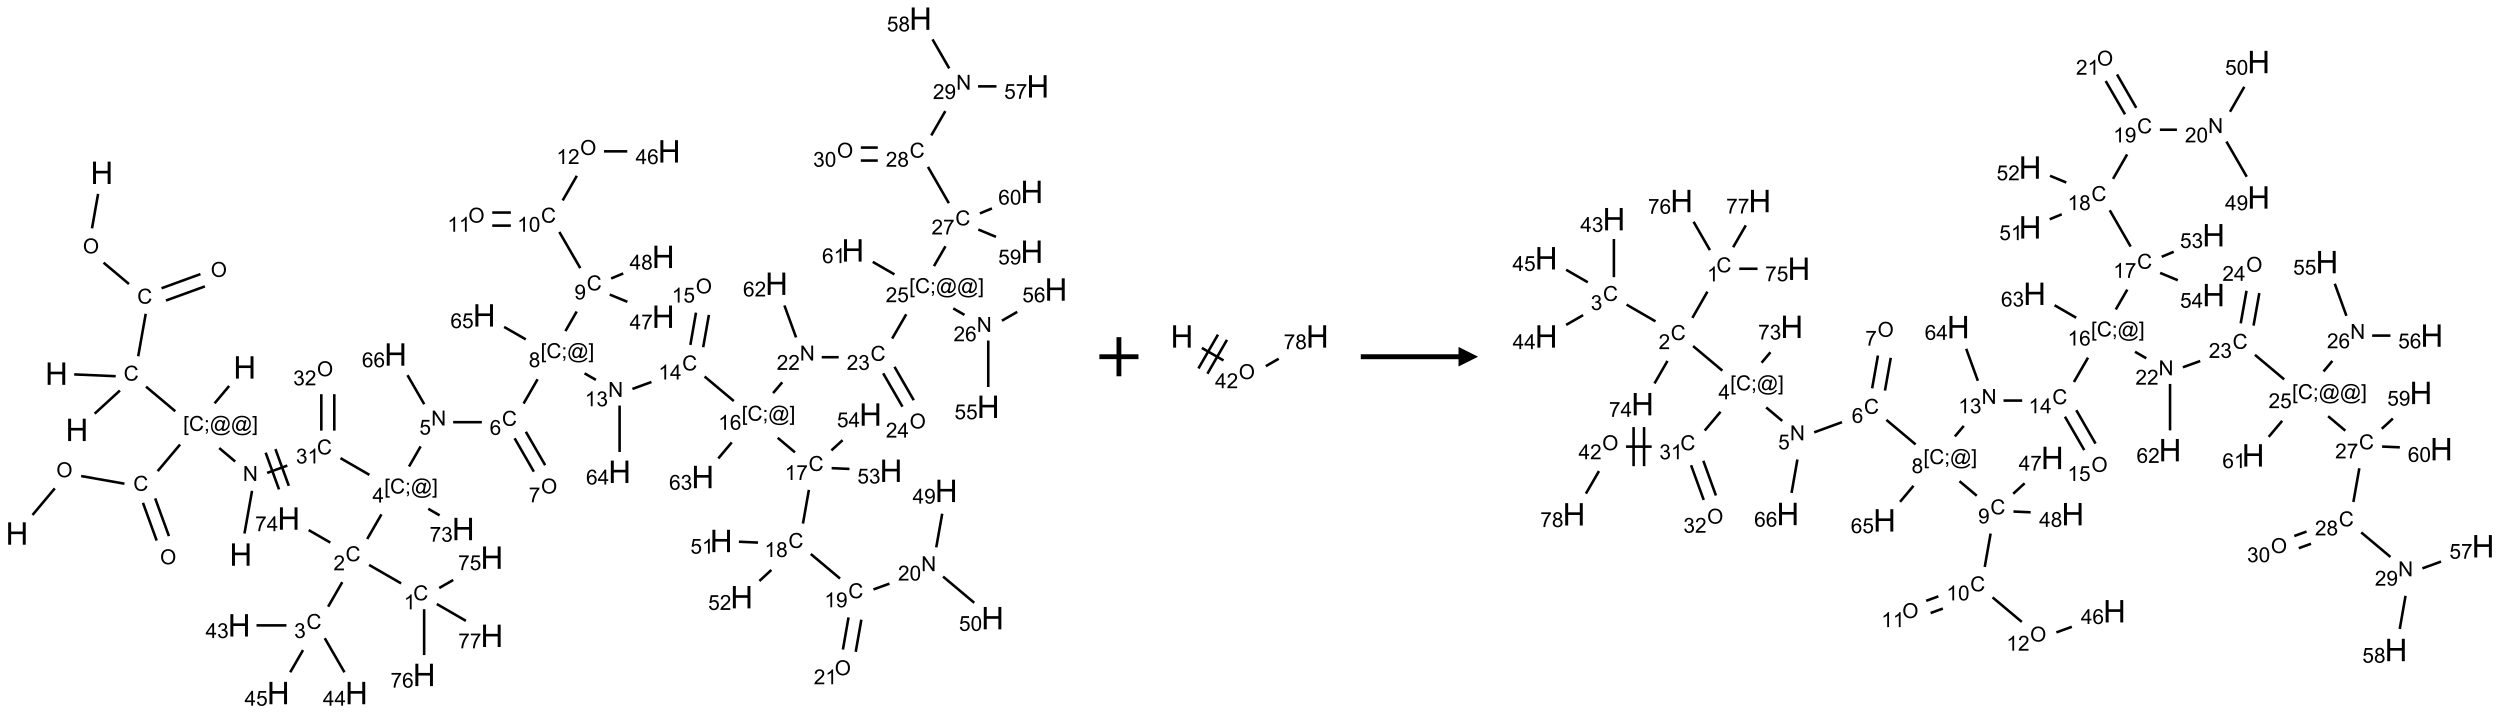 <?xml version="1.0" encoding="UTF-8"?>
<svg xmlns="http://www.w3.org/2000/svg" xmlns:xlink="http://www.w3.org/1999/xlink" width="1279" height="365" viewBox="0 0 1279 365">
<defs>
<g>
<g id="glyph-0-0">
<path d="M 2 0 L 2 -10 L 10 -10 L 10 0 Z M 2.25 -0.25 L 9.75 -0.25 L 9.75 -9.75 L 2.25 -9.75 Z M 2.25 -0.25 "/>
</g>
<g id="glyph-0-1">
<path d="M 1.281 0 L 1.281 -11.453 L 2.797 -11.453 L 2.797 -6.75 L 8.75 -6.75 L 8.75 -11.453 L 10.266 -11.453 L 10.266 0 L 8.75 0 L 8.75 -5.398 L 2.797 -5.398 L 2.797 0 Z M 1.281 0 "/>
</g>
<g id="glyph-1-0">
<path d="M 1.332 0 L 1.332 -6.668 L 6.668 -6.668 L 6.668 0 Z M 1.5 -0.168 L 6.5 -0.168 L 6.5 -6.5 L 1.5 -6.5 Z M 1.5 -0.168 "/>
</g>
<g id="glyph-1-1">
<path d="M 0.516 -3.719 C 0.516 -4.984 0.855 -5.977 1.535 -6.695 C 2.215 -7.414 3.094 -7.77 4.172 -7.77 C 4.875 -7.77 5.512 -7.602 6.078 -7.266 C 6.645 -6.93 7.074 -6.461 7.371 -5.855 C 7.668 -5.254 7.816 -4.57 7.816 -3.809 C 7.816 -3.035 7.66 -2.34 7.348 -1.73 C 7.035 -1.117 6.594 -0.656 6.02 -0.34 C 5.449 -0.027 4.828 0.129 4.168 0.129 C 3.449 0.129 2.805 -0.043 2.238 -0.391 C 1.672 -0.738 1.246 -1.211 0.953 -1.812 C 0.66 -2.414 0.516 -3.047 0.516 -3.719 Z M 1.559 -3.703 C 1.559 -2.781 1.805 -2.059 2.301 -1.527 C 2.793 -1 3.414 -0.734 4.16 -0.734 C 4.922 -0.734 5.547 -1 6.039 -1.535 C 6.531 -2.07 6.777 -2.828 6.777 -3.812 C 6.777 -4.434 6.672 -4.977 6.461 -5.441 C 6.25 -5.902 5.945 -6.262 5.539 -6.52 C 5.133 -6.773 4.68 -6.902 4.176 -6.902 C 3.461 -6.902 2.848 -6.656 2.332 -6.164 C 1.816 -5.672 1.559 -4.852 1.559 -3.703 Z M 1.559 -3.703 "/>
</g>
<g id="glyph-1-2">
<path d="M 6.27 -2.676 L 7.281 -2.422 C 7.07 -1.594 6.688 -0.961 6.137 -0.523 C 5.586 -0.086 4.914 0.129 4.121 0.129 C 3.297 0.129 2.629 -0.039 2.113 -0.371 C 1.598 -0.707 1.203 -1.191 0.934 -1.828 C 0.664 -2.465 0.531 -3.145 0.531 -3.875 C 0.531 -4.672 0.684 -5.363 0.988 -5.957 C 1.293 -6.547 1.723 -6.996 2.285 -7.305 C 2.844 -7.613 3.461 -7.766 4.137 -7.766 C 4.898 -7.766 5.543 -7.57 6.062 -7.184 C 6.582 -6.793 6.945 -6.246 7.152 -5.543 L 6.156 -5.309 C 5.98 -5.863 5.723 -6.266 5.387 -6.52 C 5.051 -6.773 4.625 -6.902 4.113 -6.902 C 3.527 -6.902 3.039 -6.762 2.645 -6.48 C 2.25 -6.199 1.973 -5.82 1.812 -5.348 C 1.652 -4.871 1.574 -4.383 1.574 -3.879 C 1.574 -3.23 1.668 -2.664 1.855 -2.18 C 2.047 -1.695 2.34 -1.332 2.738 -1.094 C 3.137 -0.855 3.57 -0.734 4.035 -0.734 C 4.602 -0.734 5.082 -0.898 5.473 -1.223 C 5.867 -1.551 6.133 -2.035 6.27 -2.676 Z M 6.27 -2.676 "/>
</g>
<g id="glyph-1-3">
<path d="M 0.723 2.121 L 0.723 -7.637 L 2.793 -7.637 L 2.793 -6.859 L 1.66 -6.859 L 1.66 1.344 L 2.793 1.344 L 2.793 2.121 Z M 0.723 2.121 "/>
</g>
<g id="glyph-1-4">
<path d="M 0.949 -4.465 L 0.949 -5.531 L 2.016 -5.531 L 2.016 -4.465 Z M 0.949 0 L 0.949 -1.066 L 2.016 -1.066 L 2.016 0 C 2.016 0.391 1.945 0.711 1.809 0.949 C 1.668 1.191 1.449 1.379 1.145 1.512 L 0.887 1.109 C 1.082 1.023 1.23 0.895 1.324 0.727 C 1.418 0.559 1.469 0.316 1.48 0 Z M 0.949 0 "/>
</g>
<g id="glyph-1-5">
<path d="M 6.047 -0.848 C 5.82 -0.59 5.57 -0.379 5.289 -0.223 C 5.008 -0.062 4.73 0.016 4.449 0.016 C 4.141 0.016 3.84 -0.074 3.547 -0.254 C 3.254 -0.434 3.02 -0.715 2.836 -1.09 C 2.652 -1.465 2.562 -1.875 2.562 -2.324 C 2.562 -2.875 2.703 -3.43 2.988 -3.98 C 3.27 -4.535 3.621 -4.953 4.043 -5.23 C 4.461 -5.508 4.871 -5.645 5.266 -5.645 C 5.566 -5.645 5.855 -5.566 6.129 -5.41 C 6.402 -5.25 6.641 -5.012 6.84 -4.688 L 7.016 -5.496 L 7.949 -5.496 L 7.199 -2 C 7.094 -1.516 7.043 -1.246 7.043 -1.191 C 7.043 -1.098 7.078 -1.02 7.148 -0.949 C 7.219 -0.883 7.305 -0.848 7.406 -0.848 C 7.59 -0.848 7.832 -0.953 8.129 -1.168 C 8.527 -1.445 8.84 -1.816 9.07 -2.285 C 9.301 -2.75 9.418 -3.234 9.418 -3.73 C 9.418 -4.309 9.27 -4.852 8.973 -5.355 C 8.676 -5.859 8.23 -6.262 7.645 -6.562 C 7.055 -6.863 6.406 -7.016 5.691 -7.016 C 4.879 -7.016 4.137 -6.824 3.465 -6.445 C 2.793 -6.066 2.273 -5.52 1.902 -4.809 C 1.535 -4.098 1.348 -3.34 1.348 -2.527 C 1.348 -1.676 1.535 -0.941 1.902 -0.328 C 2.273 0.285 2.809 0.742 3.508 1.035 C 4.207 1.328 4.984 1.473 5.832 1.473 C 6.742 1.473 7.504 1.32 8.121 1.016 C 8.734 0.711 9.195 0.34 9.5 -0.098 L 10.441 -0.098 C 10.266 0.266 9.961 0.637 9.531 1.016 C 9.102 1.395 8.59 1.695 7.996 1.914 C 7.402 2.133 6.688 2.246 5.848 2.246 C 5.078 2.246 4.367 2.145 3.715 1.949 C 3.066 1.75 2.512 1.453 2.051 1.055 C 1.594 0.656 1.25 0.199 1.016 -0.316 C 0.723 -0.973 0.578 -1.684 0.578 -2.441 C 0.578 -3.289 0.75 -4.098 1.098 -4.863 C 1.523 -5.805 2.125 -6.527 2.902 -7.027 C 3.684 -7.527 4.629 -7.777 5.738 -7.777 C 6.602 -7.777 7.375 -7.602 8.059 -7.246 C 8.746 -6.895 9.285 -6.371 9.684 -5.672 C 10.02 -5.07 10.188 -4.418 10.188 -3.715 C 10.188 -2.707 9.832 -1.812 9.125 -1.031 C 8.492 -0.328 7.801 0.02 7.051 0.02 C 6.812 0.02 6.617 -0.016 6.473 -0.09 C 6.324 -0.16 6.215 -0.266 6.145 -0.402 C 6.102 -0.488 6.066 -0.637 6.047 -0.848 Z M 3.527 -2.262 C 3.527 -1.785 3.641 -1.414 3.863 -1.152 C 4.09 -0.887 4.348 -0.754 4.641 -0.754 C 4.836 -0.754 5.039 -0.812 5.254 -0.93 C 5.469 -1.047 5.676 -1.219 5.871 -1.449 C 6.066 -1.676 6.23 -1.969 6.355 -2.32 C 6.48 -2.672 6.543 -3.027 6.543 -3.379 C 6.543 -3.852 6.426 -4.219 6.191 -4.48 C 5.957 -4.738 5.672 -4.871 5.332 -4.871 C 5.109 -4.871 4.902 -4.812 4.707 -4.699 C 4.512 -4.586 4.32 -4.406 4.137 -4.156 C 3.953 -3.906 3.805 -3.602 3.691 -3.246 C 3.582 -2.887 3.527 -2.559 3.527 -2.262 Z M 3.527 -2.262 "/>
</g>
<g id="glyph-1-6">
<path d="M 2.27 2.121 L 0.203 2.121 L 0.203 1.344 L 1.332 1.344 L 1.332 -6.859 L 0.203 -6.859 L 0.203 -7.637 L 2.27 -7.637 Z M 2.27 2.121 "/>
</g>
<g id="glyph-1-7">
<path d="M 0.812 0 L 0.812 -7.637 L 1.848 -7.637 L 5.859 -1.641 L 5.859 -7.637 L 6.828 -7.637 L 6.828 0 L 5.793 0 L 1.781 -6 L 1.781 0 Z M 0.812 0 "/>
</g>
<g id="glyph-1-8">
<path d="M 0.449 -2.016 L 1.387 -2.141 C 1.492 -1.609 1.676 -1.227 1.934 -0.992 C 2.191 -0.758 2.508 -0.641 2.879 -0.641 C 3.32 -0.641 3.695 -0.793 3.996 -1.098 C 4.301 -1.402 4.453 -1.781 4.453 -2.234 C 4.453 -2.664 4.312 -3.02 4.031 -3.301 C 3.75 -3.578 3.391 -3.719 2.957 -3.719 C 2.781 -3.719 2.562 -3.684 2.297 -3.613 L 2.402 -4.438 C 2.465 -4.43 2.516 -4.426 2.551 -4.426 C 2.949 -4.426 3.312 -4.531 3.629 -4.738 C 3.949 -4.949 4.109 -5.27 4.109 -5.703 C 4.109 -6.047 3.992 -6.332 3.762 -6.559 C 3.527 -6.785 3.227 -6.895 2.859 -6.895 C 2.496 -6.895 2.191 -6.781 1.949 -6.551 C 1.707 -6.324 1.547 -5.98 1.48 -5.52 L 0.543 -5.688 C 0.656 -6.316 0.918 -6.805 1.324 -7.148 C 1.73 -7.492 2.234 -7.668 2.84 -7.668 C 3.254 -7.668 3.641 -7.578 3.988 -7.398 C 4.34 -7.219 4.609 -6.977 4.793 -6.668 C 4.98 -6.359 5.074 -6.031 5.074 -5.684 C 5.074 -5.352 4.984 -5.051 4.809 -4.781 C 4.629 -4.512 4.367 -4.297 4.02 -4.137 C 4.473 -4.031 4.824 -3.816 5.074 -3.488 C 5.324 -3.16 5.449 -2.75 5.449 -2.254 C 5.449 -1.59 5.203 -1.023 4.719 -0.559 C 4.234 -0.098 3.617 0.137 2.875 0.137 C 2.203 0.137 1.648 -0.062 1.207 -0.465 C 0.762 -0.863 0.512 -1.379 0.449 -2.016 Z M 0.449 -2.016 "/>
</g>
<g id="glyph-1-9">
<path d="M 3.973 0 L 3.035 0 L 3.035 -5.973 C 2.809 -5.758 2.516 -5.543 2.148 -5.328 C 1.781 -5.113 1.453 -4.953 1.16 -4.844 L 1.16 -5.75 C 1.684 -5.996 2.145 -6.297 2.535 -6.645 C 2.93 -6.996 3.207 -7.336 3.371 -7.668 L 3.973 -7.668 Z M 3.973 0 "/>
</g>
<g id="glyph-1-10">
<path d="M 3.449 0 L 3.449 -1.828 L 0.137 -1.828 L 0.137 -2.688 L 3.621 -7.637 L 4.387 -7.637 L 4.387 -2.688 L 5.418 -2.688 L 5.418 -1.828 L 4.387 -1.828 L 4.387 0 Z M 3.449 -2.688 L 3.449 -6.129 L 1.059 -2.688 Z M 3.449 -2.688 "/>
</g>
<g id="glyph-1-11">
<path d="M 5.371 -0.902 L 5.371 0 L 0.324 0 C 0.316 -0.227 0.352 -0.441 0.434 -0.652 C 0.562 -0.996 0.766 -1.332 1.051 -1.668 C 1.332 -2 1.742 -2.387 2.277 -2.824 C 3.105 -3.504 3.668 -4.043 3.957 -4.441 C 4.25 -4.84 4.395 -5.215 4.395 -5.566 C 4.395 -5.938 4.262 -6.254 3.996 -6.508 C 3.73 -6.762 3.387 -6.891 2.957 -6.891 C 2.508 -6.891 2.145 -6.754 1.875 -6.484 C 1.605 -6.215 1.469 -5.84 1.465 -5.359 L 0.5 -5.457 C 0.566 -6.176 0.812 -6.727 1.246 -7.102 C 1.676 -7.477 2.254 -7.668 2.98 -7.668 C 3.711 -7.668 4.293 -7.465 4.719 -7.059 C 5.145 -6.652 5.359 -6.148 5.359 -5.547 C 5.359 -5.242 5.297 -4.941 5.172 -4.645 C 5.047 -4.352 4.84 -4.039 4.551 -3.715 C 4.262 -3.387 3.777 -2.938 3.105 -2.371 C 2.543 -1.898 2.18 -1.578 2.02 -1.41 C 1.859 -1.242 1.73 -1.07 1.625 -0.902 Z M 5.371 -0.902 "/>
</g>
<g id="glyph-1-12">
<path d="M 0.504 -6.637 L 0.504 -7.535 L 5.449 -7.535 L 5.449 -6.809 C 4.961 -6.289 4.48 -5.602 4.004 -4.746 C 3.527 -3.887 3.156 -3.004 2.895 -2.098 C 2.707 -1.461 2.59 -0.762 2.535 0 L 1.574 0 C 1.582 -0.602 1.703 -1.328 1.926 -2.176 C 2.152 -3.027 2.477 -3.848 2.898 -4.637 C 3.32 -5.426 3.77 -6.094 4.246 -6.637 Z M 0.504 -6.637 "/>
</g>
<g id="glyph-1-13">
<path d="M 0.441 -2 L 1.426 -2.082 C 1.5 -1.605 1.668 -1.242 1.934 -1.004 C 2.199 -0.762 2.52 -0.641 2.895 -0.641 C 3.348 -0.641 3.73 -0.812 4.043 -1.152 C 4.355 -1.492 4.512 -1.941 4.512 -2.504 C 4.512 -3.039 4.359 -3.461 4.059 -3.77 C 3.758 -4.078 3.367 -4.234 2.879 -4.234 C 2.578 -4.234 2.305 -4.164 2.062 -4.027 C 1.82 -3.891 1.629 -3.715 1.488 -3.496 L 0.609 -3.609 L 1.348 -7.531 L 5.145 -7.531 L 5.145 -6.637 L 2.098 -6.637 L 1.688 -4.582 C 2.145 -4.902 2.625 -5.062 3.129 -5.062 C 3.797 -5.062 4.359 -4.832 4.816 -4.371 C 5.277 -3.91 5.504 -3.312 5.504 -2.59 C 5.504 -1.898 5.305 -1.301 4.902 -0.797 C 4.41 -0.18 3.742 0.129 2.895 0.129 C 2.199 0.129 1.633 -0.062 1.195 -0.453 C 0.758 -0.844 0.504 -1.359 0.441 -2 Z M 0.441 -2 "/>
</g>
<g id="glyph-1-14">
<path d="M 5.309 -5.766 L 4.375 -5.691 C 4.293 -6.059 4.172 -6.328 4.02 -6.496 C 3.766 -6.762 3.453 -6.895 3.082 -6.895 C 2.785 -6.895 2.523 -6.812 2.297 -6.645 C 2 -6.43 1.77 -6.117 1.598 -5.703 C 1.43 -5.289 1.34 -4.703 1.332 -3.938 C 1.559 -4.281 1.836 -4.535 2.16 -4.703 C 2.488 -4.871 2.828 -4.953 3.188 -4.953 C 3.812 -4.953 4.344 -4.723 4.785 -4.262 C 5.223 -3.801 5.441 -3.207 5.441 -2.48 C 5.441 -2 5.34 -1.555 5.133 -1.145 C 4.926 -0.73 4.641 -0.418 4.281 -0.199 C 3.922 0.02 3.512 0.129 3.051 0.129 C 2.27 0.129 1.633 -0.156 1.141 -0.73 C 0.648 -1.305 0.402 -2.254 0.402 -3.574 C 0.402 -5.051 0.672 -6.121 1.219 -6.793 C 1.695 -7.375 2.336 -7.668 3.141 -7.668 C 3.742 -7.668 4.234 -7.5 4.617 -7.16 C 5 -6.824 5.23 -6.359 5.309 -5.766 Z M 1.48 -2.473 C 1.48 -2.152 1.547 -1.844 1.684 -1.547 C 1.82 -1.25 2.016 -1.027 2.262 -0.871 C 2.508 -0.719 2.766 -0.641 3.035 -0.641 C 3.434 -0.641 3.773 -0.801 4.059 -1.121 C 4.344 -1.441 4.484 -1.875 4.484 -2.422 C 4.484 -2.949 4.344 -3.367 4.062 -3.668 C 3.781 -3.973 3.426 -4.125 3 -4.125 C 2.578 -4.125 2.219 -3.973 1.922 -3.668 C 1.625 -3.363 1.48 -2.969 1.48 -2.473 Z M 1.48 -2.473 "/>
</g>
<g id="glyph-1-15">
<path d="M 1.887 -4.141 C 1.496 -4.281 1.207 -4.484 1.02 -4.75 C 0.832 -5.016 0.738 -5.328 0.738 -5.699 C 0.738 -6.254 0.938 -6.719 1.34 -7.098 C 1.738 -7.477 2.27 -7.668 2.934 -7.668 C 3.598 -7.668 4.137 -7.473 4.543 -7.086 C 4.949 -6.699 5.152 -6.227 5.152 -5.672 C 5.152 -5.316 5.059 -5.008 4.871 -4.746 C 4.688 -4.484 4.406 -4.281 4.027 -4.141 C 4.496 -3.988 4.852 -3.742 5.098 -3.402 C 5.34 -3.062 5.465 -2.656 5.465 -2.184 C 5.465 -1.531 5.234 -0.98 4.77 -0.535 C 4.309 -0.09 3.703 0.129 2.949 0.129 C 2.195 0.129 1.586 -0.094 1.125 -0.539 C 0.664 -0.984 0.434 -1.543 0.434 -2.207 C 0.434 -2.703 0.559 -3.121 0.809 -3.457 C 1.062 -3.793 1.422 -4.02 1.887 -4.141 Z M 1.699 -5.73 C 1.699 -5.367 1.812 -5.074 2.047 -4.844 C 2.281 -4.613 2.582 -4.5 2.953 -4.5 C 3.312 -4.5 3.609 -4.613 3.84 -4.84 C 4.07 -5.066 4.188 -5.348 4.188 -5.676 C 4.188 -6.02 4.07 -6.309 3.832 -6.543 C 3.594 -6.777 3.297 -6.895 2.941 -6.895 C 2.586 -6.895 2.289 -6.781 2.051 -6.551 C 1.816 -6.324 1.699 -6.047 1.699 -5.73 Z M 1.395 -2.203 C 1.395 -1.938 1.461 -1.676 1.586 -1.426 C 1.711 -1.176 1.902 -0.984 2.152 -0.848 C 2.402 -0.711 2.672 -0.641 2.957 -0.641 C 3.406 -0.641 3.777 -0.785 4.066 -1.074 C 4.359 -1.363 4.504 -1.727 4.504 -2.172 C 4.504 -2.625 4.355 -2.996 4.055 -3.293 C 3.754 -3.586 3.379 -3.734 2.926 -3.734 C 2.484 -3.734 2.121 -3.59 1.832 -3.297 C 1.543 -3.004 1.395 -2.641 1.395 -2.203 Z M 1.395 -2.203 "/>
</g>
<g id="glyph-1-16">
<path d="M 0.582 -1.766 L 1.484 -1.848 C 1.562 -1.426 1.707 -1.117 1.922 -0.926 C 2.137 -0.734 2.414 -0.641 2.75 -0.641 C 3.039 -0.641 3.289 -0.707 3.508 -0.84 C 3.727 -0.973 3.902 -1.148 4.043 -1.367 C 4.18 -1.586 4.297 -1.887 4.391 -2.262 C 4.484 -2.637 4.531 -3.016 4.531 -3.406 C 4.531 -3.449 4.531 -3.512 4.527 -3.594 C 4.34 -3.297 4.082 -3.055 3.758 -2.867 C 3.434 -2.68 3.082 -2.59 2.703 -2.59 C 2.07 -2.59 1.535 -2.816 1.098 -3.277 C 0.66 -3.734 0.441 -4.34 0.441 -5.09 C 0.441 -5.863 0.672 -6.484 1.129 -6.957 C 1.586 -7.43 2.156 -7.668 2.844 -7.668 C 3.34 -7.668 3.793 -7.531 4.207 -7.266 C 4.617 -7 4.93 -6.617 5.145 -6.121 C 5.355 -5.629 5.465 -4.91 5.465 -3.973 C 5.465 -2.996 5.359 -2.223 5.145 -1.645 C 4.934 -1.066 4.617 -0.625 4.199 -0.324 C 3.781 -0.02 3.293 0.129 2.73 0.129 C 2.133 0.129 1.645 -0.035 1.266 -0.367 C 0.887 -0.699 0.66 -1.164 0.582 -1.766 Z M 4.422 -5.137 C 4.422 -5.676 4.277 -6.102 3.992 -6.418 C 3.707 -6.734 3.359 -6.891 2.957 -6.891 C 2.543 -6.891 2.18 -6.719 1.871 -6.379 C 1.562 -6.039 1.406 -5.598 1.406 -5.059 C 1.406 -4.57 1.555 -4.176 1.848 -3.871 C 2.141 -3.566 2.5 -3.418 2.934 -3.418 C 3.367 -3.418 3.723 -3.57 4.004 -3.871 C 4.281 -4.176 4.422 -4.598 4.422 -5.137 Z M 4.422 -5.137 "/>
</g>
<g id="glyph-1-17">
<path d="M 0.441 -3.766 C 0.441 -4.668 0.535 -5.395 0.723 -5.945 C 0.906 -6.496 1.184 -6.922 1.551 -7.219 C 1.918 -7.516 2.375 -7.668 2.934 -7.668 C 3.344 -7.668 3.703 -7.586 4.012 -7.418 C 4.32 -7.254 4.574 -7.016 4.777 -6.707 C 4.977 -6.395 5.137 -6.016 5.25 -5.57 C 5.363 -5.125 5.422 -4.523 5.422 -3.766 C 5.422 -2.871 5.328 -2.148 5.145 -1.598 C 4.961 -1.047 4.688 -0.621 4.32 -0.32 C 3.953 -0.02 3.492 0.129 2.934 0.129 C 2.195 0.129 1.617 -0.133 1.199 -0.66 C 0.695 -1.297 0.441 -2.332 0.441 -3.766 Z M 1.406 -3.766 C 1.406 -2.512 1.555 -1.68 1.848 -1.262 C 2.141 -0.848 2.5 -0.641 2.934 -0.641 C 3.363 -0.641 3.727 -0.848 4.02 -1.266 C 4.312 -1.684 4.457 -2.516 4.457 -3.766 C 4.457 -5.023 4.312 -5.859 4.02 -6.27 C 3.727 -6.684 3.359 -6.891 2.922 -6.891 C 2.492 -6.891 2.148 -6.707 1.891 -6.344 C 1.566 -5.879 1.406 -5.02 1.406 -3.766 Z M 1.406 -3.766 "/>
</g>
</g>
</defs>
<path fill="none" stroke-width="0.033" stroke-linecap="butt" stroke-linejoin="miter" stroke="rgb(0%, 0%, 0%)" stroke-opacity="1" stroke-miterlimit="10" d="M 1.038 2.241 L 0.96 2.682 " transform="matrix(40, 0, 0, 40, 8.668, 9.545)"/>
<path fill="none" stroke-width="0.033" stroke-linecap="butt" stroke-linejoin="miter" stroke="rgb(0%, 0%, 0%)" stroke-opacity="1" stroke-miterlimit="10" d="M 1.108 3.121 L 1.433 3.394 " transform="matrix(40, 0, 0, 40, 8.668, 9.545)"/>
<path fill="none" stroke-width="0.033" stroke-linecap="butt" stroke-linejoin="miter" stroke="rgb(0%, 0%, 0%)" stroke-opacity="1" stroke-miterlimit="10" d="M 1.906 3.605 L 2.404 3.424 " transform="matrix(40, 0, 0, 40, 8.668, 9.545)"/>
<path fill="none" stroke-width="0.033" stroke-linecap="butt" stroke-linejoin="miter" stroke="rgb(0%, 0%, 0%)" stroke-opacity="1" stroke-miterlimit="10" d="M 1.849 3.448 L 2.347 3.267 " transform="matrix(40, 0, 0, 40, 8.668, 9.545)"/>
<path fill="none" stroke-width="0.033" stroke-linecap="butt" stroke-linejoin="miter" stroke="rgb(0%, 0%, 0%)" stroke-opacity="1" stroke-miterlimit="10" d="M 1.647 3.775 L 1.551 4.318 " transform="matrix(40, 0, 0, 40, 8.668, 9.545)"/>
<path fill="none" stroke-width="0.033" stroke-linecap="butt" stroke-linejoin="miter" stroke="rgb(0%, 0%, 0%)" stroke-opacity="1" stroke-miterlimit="10" d="M 1.317 4.756 L 0.994 5.052 " transform="matrix(40, 0, 0, 40, 8.668, 9.545)"/>
<path fill="none" stroke-width="0.033" stroke-linecap="butt" stroke-linejoin="miter" stroke="rgb(0%, 0%, 0%)" stroke-opacity="1" stroke-miterlimit="10" d="M 1.263 4.573 L 0.732 4.55 " transform="matrix(40, 0, 0, 40, 8.668, 9.545)"/>
<path fill="none" stroke-width="0.033" stroke-linecap="butt" stroke-linejoin="miter" stroke="rgb(0%, 0%, 0%)" stroke-opacity="1" stroke-miterlimit="10" d="M 1.651 4.707 L 2.025 5.021 " transform="matrix(40, 0, 0, 40, 8.668, 9.545)"/>
<path fill="none" stroke-width="0.033" stroke-linecap="butt" stroke-linejoin="miter" stroke="rgb(0%, 0%, 0%)" stroke-opacity="1" stroke-miterlimit="10" d="M 2.528 4.92 L 2.714 4.698 " transform="matrix(40, 0, 0, 40, 8.668, 9.545)"/>
<path fill="none" stroke-width="0.033" stroke-linecap="butt" stroke-linejoin="miter" stroke="rgb(0%, 0%, 0%)" stroke-opacity="1" stroke-miterlimit="10" d="M 2.086 5.447 L 1.8 5.787 " transform="matrix(40, 0, 0, 40, 8.668, 9.545)"/>
<path fill="none" stroke-width="0.033" stroke-linecap="butt" stroke-linejoin="miter" stroke="rgb(0%, 0%, 0%)" stroke-opacity="1" stroke-miterlimit="10" d="M 1.612 6.193 L 1.787 6.675 " transform="matrix(40, 0, 0, 40, 8.668, 9.545)"/>
<path fill="none" stroke-width="0.033" stroke-linecap="butt" stroke-linejoin="miter" stroke="rgb(0%, 0%, 0%)" stroke-opacity="1" stroke-miterlimit="10" d="M 1.768 6.136 L 1.944 6.618 " transform="matrix(40, 0, 0, 40, 8.668, 9.545)"/>
<path fill="none" stroke-width="0.033" stroke-linecap="butt" stroke-linejoin="miter" stroke="rgb(0%, 0%, 0%)" stroke-opacity="1" stroke-miterlimit="10" d="M 1.375 5.948 L 0.821 5.85 " transform="matrix(40, 0, 0, 40, 8.668, 9.545)"/>
<path fill="none" stroke-width="0.033" stroke-linecap="butt" stroke-linejoin="miter" stroke="rgb(0%, 0%, 0%)" stroke-opacity="1" stroke-miterlimit="10" d="M 0.484 6.008 L 0.199 6.348 " transform="matrix(40, 0, 0, 40, 8.668, 9.545)"/>
<path fill="none" stroke-width="0.033" stroke-linecap="butt" stroke-linejoin="miter" stroke="rgb(0%, 0%, 0%)" stroke-opacity="1" stroke-miterlimit="10" d="M 2.587 5.492 L 2.791 5.664 " transform="matrix(40, 0, 0, 40, 8.668, 9.545)"/>
<path fill="none" stroke-width="0.033" stroke-linecap="butt" stroke-linejoin="miter" stroke="rgb(0%, 0%, 0%)" stroke-opacity="1" stroke-miterlimit="10" d="M 3.007 6.039 L 2.91 6.585 " transform="matrix(40, 0, 0, 40, 8.668, 9.545)"/>
<path fill="none" stroke-width="0.033" stroke-linecap="butt" stroke-linejoin="miter" stroke="rgb(0%, 0%, 0%)" stroke-opacity="1" stroke-miterlimit="10" d="M 3.2 5.81 L 3.458 5.716 " transform="matrix(40, 0, 0, 40, 8.668, 9.545)"/>
<path fill="none" stroke-width="0.033" stroke-linecap="butt" stroke-linejoin="miter" stroke="rgb(0%, 0%, 0%)" stroke-opacity="1" stroke-miterlimit="10" d="M 3.477 5.975 L 3.306 5.505 " transform="matrix(40, 0, 0, 40, 8.668, 9.545)"/>
<path fill="none" stroke-width="0.033" stroke-linecap="butt" stroke-linejoin="miter" stroke="rgb(0%, 0%, 0%)" stroke-opacity="1" stroke-miterlimit="10" d="M 3.352 6.021 L 3.181 5.551 " transform="matrix(40, 0, 0, 40, 8.668, 9.545)"/>
<path fill="none" stroke-width="0.033" stroke-linecap="butt" stroke-linejoin="miter" stroke="rgb(0%, 0%, 0%)" stroke-opacity="1" stroke-miterlimit="10" d="M 4.138 5.621 L 4.508 5.835 " transform="matrix(40, 0, 0, 40, 8.668, 9.545)"/>
<path fill="none" stroke-width="0.033" stroke-linecap="butt" stroke-linejoin="miter" stroke="rgb(0%, 0%, 0%)" stroke-opacity="1" stroke-miterlimit="10" d="M 4.662 6.34 L 4.48 6.655 " transform="matrix(40, 0, 0, 40, 8.668, 9.545)"/>
<path fill="none" stroke-width="0.033" stroke-linecap="butt" stroke-linejoin="miter" stroke="rgb(0%, 0%, 0%)" stroke-opacity="1" stroke-miterlimit="10" d="M 4.504 6.987 L 4.914 7.223 " transform="matrix(40, 0, 0, 40, 8.668, 9.545)"/>
<path fill="none" stroke-width="0.033" stroke-linecap="butt" stroke-linejoin="miter" stroke="rgb(0%, 0%, 0%)" stroke-opacity="1" stroke-miterlimit="10" d="M 5.401 7.282 L 5.58 7.179 " transform="matrix(40, 0, 0, 40, 8.668, 9.545)"/>
<path fill="none" stroke-width="0.033" stroke-linecap="butt" stroke-linejoin="miter" stroke="rgb(0%, 0%, 0%)" stroke-opacity="1" stroke-miterlimit="10" d="M 5.208 7.553 L 5.208 8.14 " transform="matrix(40, 0, 0, 40, 8.668, 9.545)"/>
<path fill="none" stroke-width="0.033" stroke-linecap="butt" stroke-linejoin="miter" stroke="rgb(0%, 0%, 0%)" stroke-opacity="1" stroke-miterlimit="10" d="M 5.37 7.487 L 5.742 7.702 " transform="matrix(40, 0, 0, 40, 8.668, 9.545)"/>
<path fill="none" stroke-width="0.033" stroke-linecap="butt" stroke-linejoin="miter" stroke="rgb(0%, 0%, 0%)" stroke-opacity="1" stroke-miterlimit="10" d="M 4.161 7.207 L 3.98 7.521 " transform="matrix(40, 0, 0, 40, 8.668, 9.545)"/>
<path fill="none" stroke-width="0.033" stroke-linecap="butt" stroke-linejoin="miter" stroke="rgb(0%, 0%, 0%)" stroke-opacity="1" stroke-miterlimit="10" d="M 3.447 7.76 L 3.064 7.76 " transform="matrix(40, 0, 0, 40, 8.668, 9.545)"/>
<path fill="none" stroke-width="0.033" stroke-linecap="butt" stroke-linejoin="miter" stroke="rgb(0%, 0%, 0%)" stroke-opacity="1" stroke-miterlimit="10" d="M 3.937 7.924 L 4.189 8.36 " transform="matrix(40, 0, 0, 40, 8.668, 9.545)"/>
<path fill="none" stroke-width="0.033" stroke-linecap="butt" stroke-linejoin="miter" stroke="rgb(0%, 0%, 0%)" stroke-opacity="1" stroke-miterlimit="10" d="M 3.659 8.076 L 3.495 8.36 " transform="matrix(40, 0, 0, 40, 8.668, 9.545)"/>
<path fill="none" stroke-width="0.033" stroke-linecap="butt" stroke-linejoin="miter" stroke="rgb(0%, 0%, 0%)" stroke-opacity="1" stroke-miterlimit="10" d="M 4.008 6.701 L 3.731 6.541 " transform="matrix(40, 0, 0, 40, 8.668, 9.545)"/>
<path fill="none" stroke-width="0.033" stroke-linecap="butt" stroke-linejoin="miter" stroke="rgb(0%, 0%, 0%)" stroke-opacity="1" stroke-miterlimit="10" d="M 5.015 5.728 L 5.163 5.471 " transform="matrix(40, 0, 0, 40, 8.668, 9.545)"/>
<path fill="none" stroke-width="0.033" stroke-linecap="butt" stroke-linejoin="miter" stroke="rgb(0%, 0%, 0%)" stroke-opacity="1" stroke-miterlimit="10" d="M 5.579 5.161 L 5.946 5.161 " transform="matrix(40, 0, 0, 40, 8.668, 9.545)"/>
<path fill="none" stroke-width="0.033" stroke-linecap="butt" stroke-linejoin="miter" stroke="rgb(0%, 0%, 0%)" stroke-opacity="1" stroke-miterlimit="10" d="M 6.365 5.367 L 6.611 5.794 " transform="matrix(40, 0, 0, 40, 8.668, 9.545)"/>
<path fill="none" stroke-width="0.033" stroke-linecap="butt" stroke-linejoin="miter" stroke="rgb(0%, 0%, 0%)" stroke-opacity="1" stroke-miterlimit="10" d="M 6.509 5.284 L 6.756 5.711 " transform="matrix(40, 0, 0, 40, 8.668, 9.545)"/>
<path fill="none" stroke-width="0.033" stroke-linecap="butt" stroke-linejoin="miter" stroke="rgb(0%, 0%, 0%)" stroke-opacity="1" stroke-miterlimit="10" d="M 6.48 4.923 L 6.659 4.612 " transform="matrix(40, 0, 0, 40, 8.668, 9.545)"/>
<path fill="none" stroke-width="0.033" stroke-linecap="butt" stroke-linejoin="miter" stroke="rgb(0%, 0%, 0%)" stroke-opacity="1" stroke-miterlimit="10" d="M 7.015 3.996 L 7.159 3.746 " transform="matrix(40, 0, 0, 40, 8.668, 9.545)"/>
<path fill="none" stroke-width="0.033" stroke-linecap="butt" stroke-linejoin="miter" stroke="rgb(0%, 0%, 0%)" stroke-opacity="1" stroke-miterlimit="10" d="M 7.205 3.191 L 6.937 2.728 " transform="matrix(40, 0, 0, 40, 8.668, 9.545)"/>
<path fill="none" stroke-width="0.033" stroke-linecap="butt" stroke-linejoin="miter" stroke="rgb(0%, 0%, 0%)" stroke-opacity="1" stroke-miterlimit="10" d="M 6.317 2.48 L 6.079 2.48 " transform="matrix(40, 0, 0, 40, 8.668, 9.545)"/>
<path fill="none" stroke-width="0.033" stroke-linecap="butt" stroke-linejoin="miter" stroke="rgb(0%, 0%, 0%)" stroke-opacity="1" stroke-miterlimit="10" d="M 6.317 2.647 L 6.079 2.647 " transform="matrix(40, 0, 0, 40, 8.668, 9.545)"/>
<path fill="none" stroke-width="0.033" stroke-linecap="butt" stroke-linejoin="miter" stroke="rgb(0%, 0%, 0%)" stroke-opacity="1" stroke-miterlimit="10" d="M 6.98 2.325 L 7.161 2.01 " transform="matrix(40, 0, 0, 40, 8.668, 9.545)"/>
<path fill="none" stroke-width="0.033" stroke-linecap="butt" stroke-linejoin="miter" stroke="rgb(0%, 0%, 0%)" stroke-opacity="1" stroke-miterlimit="10" d="M 7.508 1.697 L 7.806 1.697 " transform="matrix(40, 0, 0, 40, 8.668, 9.545)"/>
<path fill="none" stroke-width="0.033" stroke-linecap="butt" stroke-linejoin="miter" stroke="rgb(0%, 0%, 0%)" stroke-opacity="1" stroke-miterlimit="10" d="M 7.582 3.529 L 7.808 3.622 " transform="matrix(40, 0, 0, 40, 8.668, 9.545)"/>
<path fill="none" stroke-width="0.033" stroke-linecap="butt" stroke-linejoin="miter" stroke="rgb(0%, 0%, 0%)" stroke-opacity="1" stroke-miterlimit="10" d="M 7.6 3.323 L 7.754 3.259 " transform="matrix(40, 0, 0, 40, 8.668, 9.545)"/>
<path fill="none" stroke-width="0.033" stroke-linecap="butt" stroke-linejoin="miter" stroke="rgb(0%, 0%, 0%)" stroke-opacity="1" stroke-miterlimit="10" d="M 7.26 4.537 L 7.405 4.62 " transform="matrix(40, 0, 0, 40, 8.668, 9.545)"/>
<path fill="none" stroke-width="0.033" stroke-linecap="butt" stroke-linejoin="miter" stroke="rgb(0%, 0%, 0%)" stroke-opacity="1" stroke-miterlimit="10" d="M 7.872 4.736 L 8.115 4.647 " transform="matrix(40, 0, 0, 40, 8.668, 9.545)"/>
<path fill="none" stroke-width="0.033" stroke-linecap="butt" stroke-linejoin="miter" stroke="rgb(0%, 0%, 0%)" stroke-opacity="1" stroke-miterlimit="10" d="M 8.777 4.202 L 8.85 3.789 " transform="matrix(40, 0, 0, 40, 8.668, 9.545)"/>
<path fill="none" stroke-width="0.033" stroke-linecap="butt" stroke-linejoin="miter" stroke="rgb(0%, 0%, 0%)" stroke-opacity="1" stroke-miterlimit="10" d="M 8.613 4.173 L 8.685 3.76 " transform="matrix(40, 0, 0, 40, 8.668, 9.545)"/>
<path fill="none" stroke-width="0.033" stroke-linecap="butt" stroke-linejoin="miter" stroke="rgb(0%, 0%, 0%)" stroke-opacity="1" stroke-miterlimit="10" d="M 8.795 4.577 L 9.169 4.891 " transform="matrix(40, 0, 0, 40, 8.668, 9.545)"/>
<path fill="none" stroke-width="0.033" stroke-linecap="butt" stroke-linejoin="miter" stroke="rgb(0%, 0%, 0%)" stroke-opacity="1" stroke-miterlimit="10" d="M 9.73 5.361 L 9.951 5.547 " transform="matrix(40, 0, 0, 40, 8.668, 9.545)"/>
<path fill="none" stroke-width="0.033" stroke-linecap="butt" stroke-linejoin="miter" stroke="rgb(0%, 0%, 0%)" stroke-opacity="1" stroke-miterlimit="10" d="M 10.129 6.027 L 10.053 6.458 " transform="matrix(40, 0, 0, 40, 8.668, 9.545)"/>
<path fill="none" stroke-width="0.033" stroke-linecap="butt" stroke-linejoin="miter" stroke="rgb(0%, 0%, 0%)" stroke-opacity="1" stroke-miterlimit="10" d="M 10.153 6.847 L 10.527 7.161 " transform="matrix(40, 0, 0, 40, 8.668, 9.545)"/>
<path fill="none" stroke-width="0.033" stroke-linecap="butt" stroke-linejoin="miter" stroke="rgb(0%, 0%, 0%)" stroke-opacity="1" stroke-miterlimit="10" d="M 10.955 7.3 L 11.159 7.226 " transform="matrix(40, 0, 0, 40, 8.668, 9.545)"/>
<path fill="none" stroke-width="0.033" stroke-linecap="butt" stroke-linejoin="miter" stroke="rgb(0%, 0%, 0%)" stroke-opacity="1" stroke-miterlimit="10" d="M 11.758 6.762 L 11.834 6.332 " transform="matrix(40, 0, 0, 40, 8.668, 9.545)"/>
<path fill="none" stroke-width="0.033" stroke-linecap="butt" stroke-linejoin="miter" stroke="rgb(0%, 0%, 0%)" stroke-opacity="1" stroke-miterlimit="10" d="M 11.845 7.136 L 12.244 7.471 " transform="matrix(40, 0, 0, 40, 8.668, 9.545)"/>
<path fill="none" stroke-width="0.033" stroke-linecap="butt" stroke-linejoin="miter" stroke="rgb(0%, 0%, 0%)" stroke-opacity="1" stroke-miterlimit="10" d="M 10.636 7.658 L 10.564 8.069 " transform="matrix(40, 0, 0, 40, 8.668, 9.545)"/>
<path fill="none" stroke-width="0.033" stroke-linecap="butt" stroke-linejoin="miter" stroke="rgb(0%, 0%, 0%)" stroke-opacity="1" stroke-miterlimit="10" d="M 10.8 7.687 L 10.728 8.098 " transform="matrix(40, 0, 0, 40, 8.668, 9.545)"/>
<path fill="none" stroke-width="0.033" stroke-linecap="butt" stroke-linejoin="miter" stroke="rgb(0%, 0%, 0%)" stroke-opacity="1" stroke-miterlimit="10" d="M 9.478 6.701 L 9.234 6.69 " transform="matrix(40, 0, 0, 40, 8.668, 9.545)"/>
<path fill="none" stroke-width="0.033" stroke-linecap="butt" stroke-linejoin="miter" stroke="rgb(0%, 0%, 0%)" stroke-opacity="1" stroke-miterlimit="10" d="M 9.649 7.051 L 9.496 7.192 " transform="matrix(40, 0, 0, 40, 8.668, 9.545)"/>
<path fill="none" stroke-width="0.033" stroke-linecap="butt" stroke-linejoin="miter" stroke="rgb(0%, 0%, 0%)" stroke-opacity="1" stroke-miterlimit="10" d="M 10.42 5.749 L 10.648 5.759 " transform="matrix(40, 0, 0, 40, 8.668, 9.545)"/>
<path fill="none" stroke-width="0.033" stroke-linecap="butt" stroke-linejoin="miter" stroke="rgb(0%, 0%, 0%)" stroke-opacity="1" stroke-miterlimit="10" d="M 10.417 5.522 L 10.56 5.391 " transform="matrix(40, 0, 0, 40, 8.668, 9.545)"/>
<path fill="none" stroke-width="0.033" stroke-linecap="butt" stroke-linejoin="miter" stroke="rgb(0%, 0%, 0%)" stroke-opacity="1" stroke-miterlimit="10" d="M 9.671 4.789 L 9.788 4.651 " transform="matrix(40, 0, 0, 40, 8.668, 9.545)"/>
<path fill="none" stroke-width="0.033" stroke-linecap="butt" stroke-linejoin="miter" stroke="rgb(0%, 0%, 0%)" stroke-opacity="1" stroke-miterlimit="10" d="M 10.293 4.33 L 10.51 4.33 " transform="matrix(40, 0, 0, 40, 8.668, 9.545)"/>
<path fill="none" stroke-width="0.033" stroke-linecap="butt" stroke-linejoin="miter" stroke="rgb(0%, 0%, 0%)" stroke-opacity="1" stroke-miterlimit="10" d="M 11.079 4.536 L 11.326 4.963 " transform="matrix(40, 0, 0, 40, 8.668, 9.545)"/>
<path fill="none" stroke-width="0.033" stroke-linecap="butt" stroke-linejoin="miter" stroke="rgb(0%, 0%, 0%)" stroke-opacity="1" stroke-miterlimit="10" d="M 11.224 4.453 L 11.47 4.88 " transform="matrix(40, 0, 0, 40, 8.668, 9.545)"/>
<path fill="none" stroke-width="0.033" stroke-linecap="butt" stroke-linejoin="miter" stroke="rgb(0%, 0%, 0%)" stroke-opacity="1" stroke-miterlimit="10" d="M 11.194 4.092 L 11.374 3.781 " transform="matrix(40, 0, 0, 40, 8.668, 9.545)"/>
<path fill="none" stroke-width="0.033" stroke-linecap="butt" stroke-linejoin="miter" stroke="rgb(0%, 0%, 0%)" stroke-opacity="1" stroke-miterlimit="10" d="M 11.975 3.706 L 12.119 3.789 " transform="matrix(40, 0, 0, 40, 8.668, 9.545)"/>
<path fill="none" stroke-width="0.033" stroke-linecap="butt" stroke-linejoin="miter" stroke="rgb(0%, 0%, 0%)" stroke-opacity="1" stroke-miterlimit="10" d="M 12.423 4.117 L 12.423 4.711 " transform="matrix(40, 0, 0, 40, 8.668, 9.545)"/>
<path fill="none" stroke-width="0.033" stroke-linecap="butt" stroke-linejoin="miter" stroke="rgb(0%, 0%, 0%)" stroke-opacity="1" stroke-miterlimit="10" d="M 12.598 3.863 L 12.794 3.75 " transform="matrix(40, 0, 0, 40, 8.668, 9.545)"/>
<path fill="none" stroke-width="0.033" stroke-linecap="butt" stroke-linejoin="miter" stroke="rgb(0%, 0%, 0%)" stroke-opacity="1" stroke-miterlimit="10" d="M 11.729 3.165 L 11.876 2.911 " transform="matrix(40, 0, 0, 40, 8.668, 9.545)"/>
<path fill="none" stroke-width="0.033" stroke-linecap="butt" stroke-linejoin="miter" stroke="rgb(0%, 0%, 0%)" stroke-opacity="1" stroke-miterlimit="10" d="M 11.919 2.36 L 11.652 1.896 " transform="matrix(40, 0, 0, 40, 8.668, 9.545)"/>
<path fill="none" stroke-width="0.033" stroke-linecap="butt" stroke-linejoin="miter" stroke="rgb(0%, 0%, 0%)" stroke-opacity="1" stroke-miterlimit="10" d="M 11.694 1.494 L 11.874 1.182 " transform="matrix(40, 0, 0, 40, 8.668, 9.545)"/>
<path fill="none" stroke-width="0.033" stroke-linecap="butt" stroke-linejoin="miter" stroke="rgb(0%, 0%, 0%)" stroke-opacity="1" stroke-miterlimit="10" d="M 12.293 0.866 L 12.528 0.866 " transform="matrix(40, 0, 0, 40, 8.668, 9.545)"/>
<path fill="none" stroke-width="0.033" stroke-linecap="butt" stroke-linejoin="miter" stroke="rgb(0%, 0%, 0%)" stroke-opacity="1" stroke-miterlimit="10" d="M 11.924 0.636 L 11.71 0.265 " transform="matrix(40, 0, 0, 40, 8.668, 9.545)"/>
<path fill="none" stroke-width="0.033" stroke-linecap="butt" stroke-linejoin="miter" stroke="rgb(0%, 0%, 0%)" stroke-opacity="1" stroke-miterlimit="10" d="M 11.01 1.649 L 10.793 1.649 " transform="matrix(40, 0, 0, 40, 8.668, 9.545)"/>
<path fill="none" stroke-width="0.033" stroke-linecap="butt" stroke-linejoin="miter" stroke="rgb(0%, 0%, 0%)" stroke-opacity="1" stroke-miterlimit="10" d="M 11.01 1.815 L 10.793 1.815 " transform="matrix(40, 0, 0, 40, 8.668, 9.545)"/>
<path fill="none" stroke-width="0.033" stroke-linecap="butt" stroke-linejoin="miter" stroke="rgb(0%, 0%, 0%)" stroke-opacity="1" stroke-miterlimit="10" d="M 12.296 2.697 L 12.522 2.791 " transform="matrix(40, 0, 0, 40, 8.668, 9.545)"/>
<path fill="none" stroke-width="0.033" stroke-linecap="butt" stroke-linejoin="miter" stroke="rgb(0%, 0%, 0%)" stroke-opacity="1" stroke-miterlimit="10" d="M 12.316 2.491 L 12.47 2.427 " transform="matrix(40, 0, 0, 40, 8.668, 9.545)"/>
<path fill="none" stroke-width="0.033" stroke-linecap="butt" stroke-linejoin="miter" stroke="rgb(0%, 0%, 0%)" stroke-opacity="1" stroke-miterlimit="10" d="M 11.223 3.271 L 10.946 3.111 " transform="matrix(40, 0, 0, 40, 8.668, 9.545)"/>
<path fill="none" stroke-width="0.033" stroke-linecap="butt" stroke-linejoin="miter" stroke="rgb(0%, 0%, 0%)" stroke-opacity="1" stroke-miterlimit="10" d="M 9.965 4.077 L 9.816 3.668 " transform="matrix(40, 0, 0, 40, 8.668, 9.545)"/>
<path fill="none" stroke-width="0.033" stroke-linecap="butt" stroke-linejoin="miter" stroke="rgb(0%, 0%, 0%)" stroke-opacity="1" stroke-miterlimit="10" d="M 9.142 5.42 L 8.97 5.625 " transform="matrix(40, 0, 0, 40, 8.668, 9.545)"/>
<path fill="none" stroke-width="0.033" stroke-linecap="butt" stroke-linejoin="miter" stroke="rgb(0%, 0%, 0%)" stroke-opacity="1" stroke-miterlimit="10" d="M 7.708 4.948 L 7.708 5.542 " transform="matrix(40, 0, 0, 40, 8.668, 9.545)"/>
<path fill="none" stroke-width="0.033" stroke-linecap="butt" stroke-linejoin="miter" stroke="rgb(0%, 0%, 0%)" stroke-opacity="1" stroke-miterlimit="10" d="M 6.508 4.102 L 6.231 3.943 " transform="matrix(40, 0, 0, 40, 8.668, 9.545)"/>
<path fill="none" stroke-width="0.033" stroke-linecap="butt" stroke-linejoin="miter" stroke="rgb(0%, 0%, 0%)" stroke-opacity="1" stroke-miterlimit="10" d="M 5.209 4.931 L 4.995 4.56 " transform="matrix(40, 0, 0, 40, 8.668, 9.545)"/>
<path fill="none" stroke-width="0.033" stroke-linecap="butt" stroke-linejoin="miter" stroke="rgb(0%, 0%, 0%)" stroke-opacity="1" stroke-miterlimit="10" d="M 5.261 6.269 L 5.406 6.353 " transform="matrix(40, 0, 0, 40, 8.668, 9.545)"/>
<path fill="none" stroke-width="0.033" stroke-linecap="butt" stroke-linejoin="miter" stroke="rgb(0%, 0%, 0%)" stroke-opacity="1" stroke-miterlimit="10" d="M 4.059 5.269 L 4.059 4.803 " transform="matrix(40, 0, 0, 40, 8.668, 9.545)"/>
<path fill="none" stroke-width="0.033" stroke-linecap="butt" stroke-linejoin="miter" stroke="rgb(0%, 0%, 0%)" stroke-opacity="1" stroke-miterlimit="10" d="M 3.893 5.269 L 3.893 4.803 " transform="matrix(40, 0, 0, 40, 8.668, 9.545)"/>
<g fill="rgb(0%, 0%, 0%)" fill-opacity="1">
<use xlink:href="#glyph-0-1" x="46.32" y="94.133"/>
</g>
<g fill="rgb(0%, 0%, 0%)" fill-opacity="1">
<use xlink:href="#glyph-1-1" x="42.391" y="129.645"/>
</g>
<g fill="rgb(0%, 0%, 0%)" fill-opacity="1">
<use xlink:href="#glyph-1-2" x="70.195" y="155.352"/>
</g>
<g fill="rgb(0%, 0%, 0%)" fill-opacity="1">
<use xlink:href="#glyph-1-1" x="107.797" y="141.676"/>
</g>
<g fill="rgb(0%, 0%, 0%)" fill-opacity="1">
<use xlink:href="#glyph-1-2" x="63.25" y="194.746"/>
</g>
<g fill="rgb(0%, 0%, 0%)" fill-opacity="1">
<use xlink:href="#glyph-0-1" x="33.578" y="225.652"/>
</g>
<g fill="rgb(0%, 0%, 0%)" fill-opacity="1">
<use xlink:href="#glyph-0-1" x="23.105" y="196.883"/>
</g>
<g fill="rgb(0%, 0%, 0%)" fill-opacity="1">
<use xlink:href="#glyph-1-3" x="93.695" y="220.465"/>
<use xlink:href="#glyph-1-2" x="96.659" y="220.465"/>
<use xlink:href="#glyph-1-4" x="104.362" y="220.465"/>
<use xlink:href="#glyph-1-5" x="107.326" y="220.465"/>
<use xlink:href="#glyph-1-5" x="118.154" y="220.465"/>
<use xlink:href="#glyph-1-6" x="128.982" y="220.465"/>
</g>
<g fill="rgb(0%, 0%, 0%)" fill-opacity="1">
<use xlink:href="#glyph-0-1" x="119.422" y="193.699"/>
</g>
<g fill="rgb(0%, 0%, 0%)" fill-opacity="1">
<use xlink:href="#glyph-1-2" x="68.18" y="251.098"/>
</g>
<g fill="rgb(0%, 0%, 0%)" fill-opacity="1">
<use xlink:href="#glyph-1-1" x="81.875" y="288.691"/>
</g>
<g fill="rgb(0%, 0%, 0%)" fill-opacity="1">
<use xlink:href="#glyph-1-1" x="28.801" y="244.156"/>
</g>
<g fill="rgb(0%, 0%, 0%)" fill-opacity="1">
<use xlink:href="#glyph-0-1" x="2.895" y="278.676"/>
</g>
<g fill="rgb(0%, 0%, 0%)" fill-opacity="1">
<use xlink:href="#glyph-1-7" x="124.25" y="246.035"/>
</g>
<g fill="rgb(0%, 0%, 0%)" fill-opacity="1">
<use xlink:href="#glyph-0-1" x="117.406" y="289.445"/>
</g>
<g fill="rgb(0%, 0%, 0%)" fill-opacity="1">
<use xlink:href="#glyph-1-2" x="162.121" y="232.488"/>
</g>
<g fill="rgb(0%, 0%, 0%)" fill-opacity="1">
<use xlink:href="#glyph-1-8" x="151.41" y="237.125"/>
<use xlink:href="#glyph-1-9" x="157.342" y="237.125"/>
</g>
<g fill="rgb(0%, 0%, 0%)" fill-opacity="1">
<use xlink:href="#glyph-1-3" x="196.566" y="252.496"/>
<use xlink:href="#glyph-1-2" x="199.53" y="252.496"/>
<use xlink:href="#glyph-1-4" x="207.233" y="252.496"/>
<use xlink:href="#glyph-1-5" x="210.197" y="252.496"/>
<use xlink:href="#glyph-1-6" x="221.025" y="252.496"/>
</g>
<g fill="rgb(0%, 0%, 0%)" fill-opacity="1">
<use xlink:href="#glyph-1-10" x="190.543" y="257.094"/>
</g>
<g fill="rgb(0%, 0%, 0%)" fill-opacity="1">
<use xlink:href="#glyph-1-2" x="176.762" y="287.129"/>
</g>
<g fill="rgb(0%, 0%, 0%)" fill-opacity="1">
<use xlink:href="#glyph-1-11" x="170.59" y="291.766"/>
</g>
<g fill="rgb(0%, 0%, 0%)" fill-opacity="1">
<use xlink:href="#glyph-1-2" x="211.402" y="307.129"/>
</g>
<g fill="rgb(0%, 0%, 0%)" fill-opacity="1">
<use xlink:href="#glyph-1-9" x="206.625" y="311.766"/>
</g>
<g fill="rgb(0%, 0%, 0%)" fill-opacity="1">
<use xlink:href="#glyph-0-1" x="245.863" y="291.012"/>
</g>
<g fill="rgb(0%, 0%, 0%)" fill-opacity="1">
<use xlink:href="#glyph-1-12" x="234.371" y="291.676"/>
<use xlink:href="#glyph-1-13" x="240.303" y="291.676"/>
</g>
<g fill="rgb(0%, 0%, 0%)" fill-opacity="1">
<use xlink:href="#glyph-0-1" x="211.223" y="351.012"/>
</g>
<g fill="rgb(0%, 0%, 0%)" fill-opacity="1">
<use xlink:href="#glyph-1-12" x="199.793" y="351.805"/>
<use xlink:href="#glyph-1-14" x="205.725" y="351.805"/>
</g>
<g fill="rgb(0%, 0%, 0%)" fill-opacity="1">
<use xlink:href="#glyph-0-1" x="245.863" y="331.012"/>
</g>
<g fill="rgb(0%, 0%, 0%)" fill-opacity="1">
<use xlink:href="#glyph-1-12" x="234.43" y="331.676"/>
<use xlink:href="#glyph-1-12" x="240.362" y="331.676"/>
</g>
<g fill="rgb(0%, 0%, 0%)" fill-opacity="1">
<use xlink:href="#glyph-1-2" x="156.762" y="321.77"/>
</g>
<g fill="rgb(0%, 0%, 0%)" fill-opacity="1">
<use xlink:href="#glyph-1-8" x="150.512" y="326.406"/>
</g>
<g fill="rgb(0%, 0%, 0%)" fill-opacity="1">
<use xlink:href="#glyph-0-1" x="116.582" y="325.652"/>
</g>
<g fill="rgb(0%, 0%, 0%)" fill-opacity="1">
<use xlink:href="#glyph-1-10" x="105.148" y="326.445"/>
<use xlink:href="#glyph-1-8" x="111.081" y="326.445"/>
</g>
<g fill="rgb(0%, 0%, 0%)" fill-opacity="1">
<use xlink:href="#glyph-0-1" x="176.582" y="360.293"/>
</g>
<g fill="rgb(0%, 0%, 0%)" fill-opacity="1">
<use xlink:href="#glyph-1-10" x="165.18" y="361.055"/>
<use xlink:href="#glyph-1-10" x="171.112" y="361.055"/>
</g>
<g fill="rgb(0%, 0%, 0%)" fill-opacity="1">
<use xlink:href="#glyph-0-1" x="136.582" y="360.293"/>
</g>
<g fill="rgb(0%, 0%, 0%)" fill-opacity="1">
<use xlink:href="#glyph-1-10" x="125.09" y="361.055"/>
<use xlink:href="#glyph-1-13" x="131.022" y="361.055"/>
</g>
<g fill="rgb(0%, 0%, 0%)" fill-opacity="1">
<use xlink:href="#glyph-0-1" x="141.941" y="271.012"/>
</g>
<g fill="rgb(0%, 0%, 0%)" fill-opacity="1">
<use xlink:href="#glyph-1-12" x="130.535" y="271.773"/>
<use xlink:href="#glyph-1-10" x="136.467" y="271.773"/>
</g>
<g fill="rgb(0%, 0%, 0%)" fill-opacity="1">
<use xlink:href="#glyph-1-7" x="220.59" y="217.715"/>
</g>
<g fill="rgb(0%, 0%, 0%)" fill-opacity="1">
<use xlink:href="#glyph-1-13" x="214.562" y="222.352"/>
</g>
<g fill="rgb(0%, 0%, 0%)" fill-opacity="1">
<use xlink:href="#glyph-1-2" x="256.762" y="217.848"/>
</g>
<g fill="rgb(0%, 0%, 0%)" fill-opacity="1">
<use xlink:href="#glyph-1-14" x="250.516" y="222.484"/>
</g>
<g fill="rgb(0%, 0%, 0%)" fill-opacity="1">
<use xlink:href="#glyph-1-1" x="276.777" y="252.492"/>
</g>
<g fill="rgb(0%, 0%, 0%)" fill-opacity="1">
<use xlink:href="#glyph-1-12" x="270.508" y="256.996"/>
</g>
<g fill="rgb(0%, 0%, 0%)" fill-opacity="1">
<use xlink:href="#glyph-1-3" x="276.566" y="183.215"/>
<use xlink:href="#glyph-1-2" x="279.53" y="183.215"/>
<use xlink:href="#glyph-1-4" x="287.233" y="183.215"/>
<use xlink:href="#glyph-1-5" x="290.197" y="183.215"/>
<use xlink:href="#glyph-1-6" x="301.025" y="183.215"/>
</g>
<g fill="rgb(0%, 0%, 0%)" fill-opacity="1">
<use xlink:href="#glyph-1-15" x="270.496" y="187.84"/>
</g>
<g fill="rgb(0%, 0%, 0%)" fill-opacity="1">
<use xlink:href="#glyph-1-2" x="300.137" y="148.566"/>
</g>
<g fill="rgb(0%, 0%, 0%)" fill-opacity="1">
<use xlink:href="#glyph-1-16" x="293.867" y="153.199"/>
</g>
<g fill="rgb(0%, 0%, 0%)" fill-opacity="1">
<use xlink:href="#glyph-1-2" x="276.762" y="113.922"/>
</g>
<g fill="rgb(0%, 0%, 0%)" fill-opacity="1">
<use xlink:href="#glyph-1-9" x="264.602" y="118.559"/>
<use xlink:href="#glyph-1-17" x="270.534" y="118.559"/>
</g>
<g fill="rgb(0%, 0%, 0%)" fill-opacity="1">
<use xlink:href="#glyph-1-1" x="239.602" y="113.926"/>
</g>
<g fill="rgb(0%, 0%, 0%)" fill-opacity="1">
<use xlink:href="#glyph-1-9" x="228.875" y="118.559"/>
<use xlink:href="#glyph-1-9" x="234.807" y="118.559"/>
</g>
<g fill="rgb(0%, 0%, 0%)" fill-opacity="1">
<use xlink:href="#glyph-1-1" x="296.777" y="79.285"/>
</g>
<g fill="rgb(0%, 0%, 0%)" fill-opacity="1">
<use xlink:href="#glyph-1-9" x="284.656" y="83.918"/>
<use xlink:href="#glyph-1-11" x="290.589" y="83.918"/>
</g>
<g fill="rgb(0%, 0%, 0%)" fill-opacity="1">
<use xlink:href="#glyph-0-1" x="336.582" y="83.164"/>
</g>
<g fill="rgb(0%, 0%, 0%)" fill-opacity="1">
<use xlink:href="#glyph-1-10" x="325.152" y="83.957"/>
<use xlink:href="#glyph-1-14" x="331.085" y="83.957"/>
</g>
<g fill="rgb(0%, 0%, 0%)" fill-opacity="1">
<use xlink:href="#glyph-0-1" x="333.535" y="167.754"/>
</g>
<g fill="rgb(0%, 0%, 0%)" fill-opacity="1">
<use xlink:href="#glyph-1-10" x="322.102" y="168.516"/>
<use xlink:href="#glyph-1-12" x="328.034" y="168.516"/>
</g>
<g fill="rgb(0%, 0%, 0%)" fill-opacity="1">
<use xlink:href="#glyph-0-1" x="333.535" y="137.141"/>
</g>
<g fill="rgb(0%, 0%, 0%)" fill-opacity="1">
<use xlink:href="#glyph-1-10" x="322.086" y="137.934"/>
<use xlink:href="#glyph-1-15" x="328.018" y="137.934"/>
</g>
<g fill="rgb(0%, 0%, 0%)" fill-opacity="1">
<use xlink:href="#glyph-1-7" x="311.121" y="203.074"/>
</g>
<g fill="rgb(0%, 0%, 0%)" fill-opacity="1">
<use xlink:href="#glyph-1-9" x="299.219" y="207.84"/>
<use xlink:href="#glyph-1-8" x="305.151" y="207.84"/>
</g>
<g fill="rgb(0%, 0%, 0%)" fill-opacity="1">
<use xlink:href="#glyph-1-2" x="348.988" y="189.523"/>
</g>
<g fill="rgb(0%, 0%, 0%)" fill-opacity="1">
<use xlink:href="#glyph-1-9" x="336.836" y="194.16"/>
<use xlink:href="#glyph-1-10" x="342.768" y="194.16"/>
</g>
<g fill="rgb(0%, 0%, 0%)" fill-opacity="1">
<use xlink:href="#glyph-1-1" x="355.953" y="150.137"/>
</g>
<g fill="rgb(0%, 0%, 0%)" fill-opacity="1">
<use xlink:href="#glyph-1-9" x="343.695" y="154.77"/>
<use xlink:href="#glyph-1-13" x="349.628" y="154.77"/>
</g>
<g fill="rgb(0%, 0%, 0%)" fill-opacity="1">
<use xlink:href="#glyph-1-3" x="379.438" y="215.246"/>
<use xlink:href="#glyph-1-2" x="382.401" y="215.246"/>
<use xlink:href="#glyph-1-4" x="390.104" y="215.246"/>
<use xlink:href="#glyph-1-5" x="393.068" y="215.246"/>
<use xlink:href="#glyph-1-6" x="403.896" y="215.246"/>
</g>
<g fill="rgb(0%, 0%, 0%)" fill-opacity="1">
<use xlink:href="#glyph-1-9" x="367.453" y="219.871"/>
<use xlink:href="#glyph-1-14" x="373.385" y="219.871"/>
</g>
<g fill="rgb(0%, 0%, 0%)" fill-opacity="1">
<use xlink:href="#glyph-1-2" x="413.648" y="240.949"/>
</g>
<g fill="rgb(0%, 0%, 0%)" fill-opacity="1">
<use xlink:href="#glyph-1-9" x="401.465" y="245.582"/>
<use xlink:href="#glyph-1-12" x="407.397" y="245.582"/>
</g>
<g fill="rgb(0%, 0%, 0%)" fill-opacity="1">
<use xlink:href="#glyph-1-2" x="403.328" y="280.34"/>
</g>
<g fill="rgb(0%, 0%, 0%)" fill-opacity="1">
<use xlink:href="#glyph-1-9" x="391.125" y="284.977"/>
<use xlink:href="#glyph-1-15" x="397.057" y="284.977"/>
</g>
<g fill="rgb(0%, 0%, 0%)" fill-opacity="1">
<use xlink:href="#glyph-1-2" x="433.969" y="306.051"/>
</g>
<g fill="rgb(0%, 0%, 0%)" fill-opacity="1">
<use xlink:href="#glyph-1-9" x="421.77" y="310.688"/>
<use xlink:href="#glyph-1-16" x="427.702" y="310.688"/>
</g>
<g fill="rgb(0%, 0%, 0%)" fill-opacity="1">
<use xlink:href="#glyph-1-7" x="471.277" y="292.238"/>
</g>
<g fill="rgb(0%, 0%, 0%)" fill-opacity="1">
<use xlink:href="#glyph-1-11" x="459.402" y="297.008"/>
<use xlink:href="#glyph-1-17" x="465.335" y="297.008"/>
</g>
<g fill="rgb(0%, 0%, 0%)" fill-opacity="1">
<use xlink:href="#glyph-0-1" x="478.324" y="256.863"/>
</g>
<g fill="rgb(0%, 0%, 0%)" fill-opacity="1">
<use xlink:href="#glyph-1-10" x="466.875" y="257.652"/>
<use xlink:href="#glyph-1-16" x="472.807" y="257.652"/>
</g>
<g fill="rgb(0%, 0%, 0%)" fill-opacity="1">
<use xlink:href="#glyph-0-1" x="502.02" y="321.965"/>
</g>
<g fill="rgb(0%, 0%, 0%)" fill-opacity="1">
<use xlink:href="#glyph-1-13" x="490.609" y="322.758"/>
<use xlink:href="#glyph-1-17" x="496.542" y="322.758"/>
</g>
<g fill="rgb(0%, 0%, 0%)" fill-opacity="1">
<use xlink:href="#glyph-1-1" x="427.039" y="345.449"/>
</g>
<g fill="rgb(0%, 0%, 0%)" fill-opacity="1">
<use xlink:href="#glyph-1-11" x="416.316" y="350.082"/>
<use xlink:href="#glyph-1-9" x="422.249" y="350.082"/>
</g>
<g fill="rgb(0%, 0%, 0%)" fill-opacity="1">
<use xlink:href="#glyph-0-1" x="363.188" y="282.477"/>
</g>
<g fill="rgb(0%, 0%, 0%)" fill-opacity="1">
<use xlink:href="#glyph-1-13" x="353.227" y="283.27"/>
<use xlink:href="#glyph-1-9" x="359.159" y="283.27"/>
</g>
<g fill="rgb(0%, 0%, 0%)" fill-opacity="1">
<use xlink:href="#glyph-0-1" x="373.656" y="311.246"/>
</g>
<g fill="rgb(0%, 0%, 0%)" fill-opacity="1">
<use xlink:href="#glyph-1-13" x="362.301" y="312.039"/>
<use xlink:href="#glyph-1-11" x="368.233" y="312.039"/>
</g>
<g fill="rgb(0%, 0%, 0%)" fill-opacity="1">
<use xlink:href="#glyph-0-1" x="450.055" y="246.574"/>
</g>
<g fill="rgb(0%, 0%, 0%)" fill-opacity="1">
<use xlink:href="#glyph-1-13" x="438.621" y="247.367"/>
<use xlink:href="#glyph-1-8" x="444.553" y="247.367"/>
</g>
<g fill="rgb(0%, 0%, 0%)" fill-opacity="1">
<use xlink:href="#glyph-0-1" x="439.586" y="217.809"/>
</g>
<g fill="rgb(0%, 0%, 0%)" fill-opacity="1">
<use xlink:href="#glyph-1-13" x="428.18" y="218.566"/>
<use xlink:href="#glyph-1-10" x="434.112" y="218.566"/>
</g>
<g fill="rgb(0%, 0%, 0%)" fill-opacity="1">
<use xlink:href="#glyph-1-7" x="409.172" y="184.461"/>
</g>
<g fill="rgb(0%, 0%, 0%)" fill-opacity="1">
<use xlink:href="#glyph-1-11" x="397.348" y="189.23"/>
<use xlink:href="#glyph-1-11" x="403.28" y="189.23"/>
</g>
<g fill="rgb(0%, 0%, 0%)" fill-opacity="1">
<use xlink:href="#glyph-1-2" x="445.344" y="184.594"/>
</g>
<g fill="rgb(0%, 0%, 0%)" fill-opacity="1">
<use xlink:href="#glyph-1-11" x="433.16" y="189.23"/>
<use xlink:href="#glyph-1-8" x="439.092" y="189.23"/>
</g>
<g fill="rgb(0%, 0%, 0%)" fill-opacity="1">
<use xlink:href="#glyph-1-1" x="465.359" y="219.238"/>
</g>
<g fill="rgb(0%, 0%, 0%)" fill-opacity="1">
<use xlink:href="#glyph-1-11" x="453.191" y="223.871"/>
<use xlink:href="#glyph-1-10" x="459.124" y="223.871"/>
</g>
<g fill="rgb(0%, 0%, 0%)" fill-opacity="1">
<use xlink:href="#glyph-1-3" x="465.148" y="149.961"/>
<use xlink:href="#glyph-1-2" x="468.112" y="149.961"/>
<use xlink:href="#glyph-1-4" x="475.815" y="149.961"/>
<use xlink:href="#glyph-1-5" x="478.779" y="149.961"/>
<use xlink:href="#glyph-1-5" x="489.607" y="149.961"/>
<use xlink:href="#glyph-1-6" x="500.435" y="149.961"/>
</g>
<g fill="rgb(0%, 0%, 0%)" fill-opacity="1">
<use xlink:href="#glyph-1-11" x="453.102" y="154.59"/>
<use xlink:href="#glyph-1-13" x="459.034" y="154.59"/>
</g>
<g fill="rgb(0%, 0%, 0%)" fill-opacity="1">
<use xlink:href="#glyph-1-7" x="499.703" y="169.82"/>
</g>
<g fill="rgb(0%, 0%, 0%)" fill-opacity="1">
<use xlink:href="#glyph-1-11" x="487.809" y="174.59"/>
<use xlink:href="#glyph-1-14" x="493.741" y="174.59"/>
</g>
<g fill="rgb(0%, 0%, 0%)" fill-opacity="1">
<use xlink:href="#glyph-0-1" x="499.805" y="213.836"/>
</g>
<g fill="rgb(0%, 0%, 0%)" fill-opacity="1">
<use xlink:href="#glyph-1-13" x="488.312" y="214.496"/>
<use xlink:href="#glyph-1-13" x="494.245" y="214.496"/>
</g>
<g fill="rgb(0%, 0%, 0%)" fill-opacity="1">
<use xlink:href="#glyph-0-1" x="534.445" y="153.836"/>
</g>
<g fill="rgb(0%, 0%, 0%)" fill-opacity="1">
<use xlink:href="#glyph-1-13" x="523.016" y="154.629"/>
<use xlink:href="#glyph-1-14" x="528.948" y="154.629"/>
</g>
<g fill="rgb(0%, 0%, 0%)" fill-opacity="1">
<use xlink:href="#glyph-1-2" x="488.719" y="115.312"/>
</g>
<g fill="rgb(0%, 0%, 0%)" fill-opacity="1">
<use xlink:href="#glyph-1-11" x="476.535" y="119.949"/>
<use xlink:href="#glyph-1-12" x="482.467" y="119.949"/>
</g>
<g fill="rgb(0%, 0%, 0%)" fill-opacity="1">
<use xlink:href="#glyph-1-2" x="465.344" y="80.672"/>
</g>
<g fill="rgb(0%, 0%, 0%)" fill-opacity="1">
<use xlink:href="#glyph-1-11" x="453.145" y="85.309"/>
<use xlink:href="#glyph-1-15" x="459.077" y="85.309"/>
</g>
<g fill="rgb(0%, 0%, 0%)" fill-opacity="1">
<use xlink:href="#glyph-1-7" x="489.172" y="45.898"/>
</g>
<g fill="rgb(0%, 0%, 0%)" fill-opacity="1">
<use xlink:href="#glyph-1-11" x="477.254" y="50.668"/>
<use xlink:href="#glyph-1-16" x="483.186" y="50.668"/>
</g>
<g fill="rgb(0%, 0%, 0%)" fill-opacity="1">
<use xlink:href="#glyph-0-1" x="525.164" y="49.914"/>
</g>
<g fill="rgb(0%, 0%, 0%)" fill-opacity="1">
<use xlink:href="#glyph-1-13" x="513.727" y="50.578"/>
<use xlink:href="#glyph-1-12" x="519.659" y="50.578"/>
</g>
<g fill="rgb(0%, 0%, 0%)" fill-opacity="1">
<use xlink:href="#glyph-0-1" x="465.164" y="15.273"/>
</g>
<g fill="rgb(0%, 0%, 0%)" fill-opacity="1">
<use xlink:href="#glyph-1-13" x="453.711" y="16.066"/>
<use xlink:href="#glyph-1-15" x="459.643" y="16.066"/>
</g>
<g fill="rgb(0%, 0%, 0%)" fill-opacity="1">
<use xlink:href="#glyph-1-1" x="428.184" y="80.676"/>
</g>
<g fill="rgb(0%, 0%, 0%)" fill-opacity="1">
<use xlink:href="#glyph-1-8" x="416.008" y="85.309"/>
<use xlink:href="#glyph-1-17" x="421.94" y="85.309"/>
</g>
<g fill="rgb(0%, 0%, 0%)" fill-opacity="1">
<use xlink:href="#glyph-0-1" x="522.117" y="134.504"/>
</g>
<g fill="rgb(0%, 0%, 0%)" fill-opacity="1">
<use xlink:href="#glyph-1-13" x="510.668" y="135.297"/>
<use xlink:href="#glyph-1-16" x="516.6" y="135.297"/>
</g>
<g fill="rgb(0%, 0%, 0%)" fill-opacity="1">
<use xlink:href="#glyph-0-1" x="522.117" y="103.887"/>
</g>
<g fill="rgb(0%, 0%, 0%)" fill-opacity="1">
<use xlink:href="#glyph-1-14" x="510.711" y="104.68"/>
<use xlink:href="#glyph-1-17" x="516.643" y="104.68"/>
</g>
<g fill="rgb(0%, 0%, 0%)" fill-opacity="1">
<use xlink:href="#glyph-0-1" x="430.523" y="133.836"/>
</g>
<g fill="rgb(0%, 0%, 0%)" fill-opacity="1">
<use xlink:href="#glyph-1-14" x="420.562" y="134.629"/>
<use xlink:href="#glyph-1-9" x="426.495" y="134.629"/>
</g>
<g fill="rgb(0%, 0%, 0%)" fill-opacity="1">
<use xlink:href="#glyph-0-1" x="391.484" y="150.891"/>
</g>
<g fill="rgb(0%, 0%, 0%)" fill-opacity="1">
<use xlink:href="#glyph-1-14" x="380.129" y="151.684"/>
<use xlink:href="#glyph-1-11" x="386.061" y="151.684"/>
</g>
<g fill="rgb(0%, 0%, 0%)" fill-opacity="1">
<use xlink:href="#glyph-0-1" x="353.742" y="249.762"/>
</g>
<g fill="rgb(0%, 0%, 0%)" fill-opacity="1">
<use xlink:href="#glyph-1-14" x="342.309" y="250.555"/>
<use xlink:href="#glyph-1-8" x="348.241" y="250.555"/>
</g>
<g fill="rgb(0%, 0%, 0%)" fill-opacity="1">
<use xlink:href="#glyph-0-1" x="311.223" y="247.09"/>
</g>
<g fill="rgb(0%, 0%, 0%)" fill-opacity="1">
<use xlink:href="#glyph-1-14" x="299.82" y="247.879"/>
<use xlink:href="#glyph-1-10" x="305.753" y="247.879"/>
</g>
<g fill="rgb(0%, 0%, 0%)" fill-opacity="1">
<use xlink:href="#glyph-0-1" x="241.941" y="167.09"/>
</g>
<g fill="rgb(0%, 0%, 0%)" fill-opacity="1">
<use xlink:href="#glyph-1-14" x="230.449" y="167.879"/>
<use xlink:href="#glyph-1-13" x="236.382" y="167.879"/>
</g>
<g fill="rgb(0%, 0%, 0%)" fill-opacity="1">
<use xlink:href="#glyph-0-1" x="196.582" y="187.09"/>
</g>
<g fill="rgb(0%, 0%, 0%)" fill-opacity="1">
<use xlink:href="#glyph-1-14" x="185.152" y="187.879"/>
<use xlink:href="#glyph-1-14" x="191.085" y="187.879"/>
</g>
<g fill="rgb(0%, 0%, 0%)" fill-opacity="1">
<use xlink:href="#glyph-0-1" x="231.223" y="276.371"/>
</g>
<g fill="rgb(0%, 0%, 0%)" fill-opacity="1">
<use xlink:href="#glyph-1-12" x="219.789" y="277.164"/>
<use xlink:href="#glyph-1-8" x="225.721" y="277.164"/>
</g>
<g fill="rgb(0%, 0%, 0%)" fill-opacity="1">
<use xlink:href="#glyph-1-1" x="162.137" y="192.492"/>
</g>
<g fill="rgb(0%, 0%, 0%)" fill-opacity="1">
<use xlink:href="#glyph-1-8" x="150.016" y="197.125"/>
<use xlink:href="#glyph-1-11" x="155.948" y="197.125"/>
</g>
<path fill="none" stroke-width="0.062" stroke-linecap="butt" stroke-linejoin="miter" stroke="rgb(0%, 0%, 0%)" stroke-opacity="1" stroke-miterlimit="10" d="M -0 0 L 0.5 0 M 0.25 -0.25 L 0.25 0.25 " transform="matrix(40, 0, 0, 40, 562.441, 182.5)"/>
<path fill="none" stroke-width="0.033" stroke-linecap="butt" stroke-linejoin="miter" stroke="rgb(0%, 0%, 0%)" stroke-opacity="1" stroke-miterlimit="10" d="M 0.255 0.147 L 0.532 0.307 " transform="matrix(40, 0, 0, 40, 604.668, 172.123)"/>
<path fill="none" stroke-width="0.033" stroke-linecap="butt" stroke-linejoin="miter" stroke="rgb(0%, 0%, 0%)" stroke-opacity="1" stroke-miterlimit="10" d="M 0.326 0.477 L 0.576 0.044 " transform="matrix(40, 0, 0, 40, 604.668, 172.123)"/>
<path fill="none" stroke-width="0.033" stroke-linecap="butt" stroke-linejoin="miter" stroke="rgb(0%, 0%, 0%)" stroke-opacity="1" stroke-miterlimit="10" d="M 0.211 0.41 L 0.461 -0.023 " transform="matrix(40, 0, 0, 40, 604.668, 172.123)"/>
<path fill="none" stroke-width="0.033" stroke-linecap="butt" stroke-linejoin="miter" stroke="rgb(0%, 0%, 0%)" stroke-opacity="1" stroke-miterlimit="10" d="M 1.073 0.38 L 1.238 0.285 " transform="matrix(40, 0, 0, 40, 604.668, 172.123)"/>
<g fill="rgb(0%, 0%, 0%)" fill-opacity="1">
<use xlink:href="#glyph-0-1" x="598.895" y="177.852"/>
</g>
<g fill="rgb(0%, 0%, 0%)" fill-opacity="1">
<use xlink:href="#glyph-1-1" x="633.73" y="193.973"/>
</g>
<g fill="rgb(0%, 0%, 0%)" fill-opacity="1">
<use xlink:href="#glyph-1-10" x="621.609" y="198.605"/>
<use xlink:href="#glyph-1-11" x="627.542" y="198.605"/>
</g>
<g fill="rgb(0%, 0%, 0%)" fill-opacity="1">
<use xlink:href="#glyph-0-1" x="668.176" y="177.852"/>
</g>
<g fill="rgb(0%, 0%, 0%)" fill-opacity="1">
<use xlink:href="#glyph-1-12" x="656.727" y="178.645"/>
<use xlink:href="#glyph-1-15" x="662.659" y="178.645"/>
</g>
<path fill-rule="nonzero" fill="rgb(0%, 0%, 0%)" fill-opacity="1" d="M 696.172 183.75 L 746.172 183.75 L 746.172 187.5 L 756.172 182.5 L 746.172 177.5 L 746.172 181.25 L 696.172 181.25 "/>
<path fill="none" stroke-width="0.033" stroke-linecap="butt" stroke-linejoin="miter" stroke="rgb(0%, 0%, 0%)" stroke-opacity="1" stroke-miterlimit="10" d="M 2.062 2.937 L 1.87 3.272 " transform="matrix(40, 0, 0, 40, 791.031, 31.736)"/>
<path fill="none" stroke-width="0.033" stroke-linecap="butt" stroke-linejoin="miter" stroke="rgb(0%, 0%, 0%)" stroke-opacity="1" stroke-miterlimit="10" d="M 1.398 3.317 L 1.028 3.103 " transform="matrix(40, 0, 0, 40, 791.031, 31.736)"/>
<path fill="none" stroke-width="0.033" stroke-linecap="butt" stroke-linejoin="miter" stroke="rgb(0%, 0%, 0%)" stroke-opacity="1" stroke-miterlimit="10" d="M 0.866 2.752 L 0.866 2.263 " transform="matrix(40, 0, 0, 40, 791.031, 31.736)"/>
<path fill="none" stroke-width="0.033" stroke-linecap="butt" stroke-linejoin="miter" stroke="rgb(0%, 0%, 0%)" stroke-opacity="1" stroke-miterlimit="10" d="M 0.472 3.237 L 0.255 3.362 " transform="matrix(40, 0, 0, 40, 791.031, 31.736)"/>
<path fill="none" stroke-width="0.033" stroke-linecap="butt" stroke-linejoin="miter" stroke="rgb(0%, 0%, 0%)" stroke-opacity="1" stroke-miterlimit="10" d="M 0.532 2.817 L 0.255 2.657 " transform="matrix(40, 0, 0, 40, 791.031, 31.736)"/>
<path fill="none" stroke-width="0.033" stroke-linecap="butt" stroke-linejoin="miter" stroke="rgb(0%, 0%, 0%)" stroke-opacity="1" stroke-miterlimit="10" d="M 1.879 3.633 L 2.253 3.947 " transform="matrix(40, 0, 0, 40, 791.031, 31.736)"/>
<path fill="none" stroke-width="0.033" stroke-linecap="butt" stroke-linejoin="miter" stroke="rgb(0%, 0%, 0%)" stroke-opacity="1" stroke-miterlimit="10" d="M 2.814 4.418 L 3.019 4.59 " transform="matrix(40, 0, 0, 40, 791.031, 31.736)"/>
<path fill="none" stroke-width="0.033" stroke-linecap="butt" stroke-linejoin="miter" stroke="rgb(0%, 0%, 0%)" stroke-opacity="1" stroke-miterlimit="10" d="M 3.428 4.736 L 3.783 4.606 " transform="matrix(40, 0, 0, 40, 791.031, 31.736)"/>
<path fill="none" stroke-width="0.033" stroke-linecap="butt" stroke-linejoin="miter" stroke="rgb(0%, 0%, 0%)" stroke-opacity="1" stroke-miterlimit="10" d="M 4.333 4.202 L 4.407 3.783 " transform="matrix(40, 0, 0, 40, 791.031, 31.736)"/>
<path fill="none" stroke-width="0.033" stroke-linecap="butt" stroke-linejoin="miter" stroke="rgb(0%, 0%, 0%)" stroke-opacity="1" stroke-miterlimit="10" d="M 4.169 4.173 L 4.243 3.754 " transform="matrix(40, 0, 0, 40, 791.031, 31.736)"/>
<path fill="none" stroke-width="0.033" stroke-linecap="butt" stroke-linejoin="miter" stroke="rgb(0%, 0%, 0%)" stroke-opacity="1" stroke-miterlimit="10" d="M 4.351 4.577 L 4.725 4.891 " transform="matrix(40, 0, 0, 40, 791.031, 31.736)"/>
<path fill="none" stroke-width="0.033" stroke-linecap="butt" stroke-linejoin="miter" stroke="rgb(0%, 0%, 0%)" stroke-opacity="1" stroke-miterlimit="10" d="M 5.286 5.361 L 5.507 5.547 " transform="matrix(40, 0, 0, 40, 791.031, 31.736)"/>
<path fill="none" stroke-width="0.033" stroke-linecap="butt" stroke-linejoin="miter" stroke="rgb(0%, 0%, 0%)" stroke-opacity="1" stroke-miterlimit="10" d="M 5.684 6.031 L 5.609 6.458 " transform="matrix(40, 0, 0, 40, 791.031, 31.736)"/>
<path fill="none" stroke-width="0.033" stroke-linecap="butt" stroke-linejoin="miter" stroke="rgb(0%, 0%, 0%)" stroke-opacity="1" stroke-miterlimit="10" d="M 5.016 6.834 L 4.86 6.891 " transform="matrix(40, 0, 0, 40, 791.031, 31.736)"/>
<path fill="none" stroke-width="0.033" stroke-linecap="butt" stroke-linejoin="miter" stroke="rgb(0%, 0%, 0%)" stroke-opacity="1" stroke-miterlimit="10" d="M 5.073 6.99 L 4.917 7.047 " transform="matrix(40, 0, 0, 40, 791.031, 31.736)"/>
<path fill="none" stroke-width="0.033" stroke-linecap="butt" stroke-linejoin="miter" stroke="rgb(0%, 0%, 0%)" stroke-opacity="1" stroke-miterlimit="10" d="M 5.709 6.847 L 6.083 7.161 " transform="matrix(40, 0, 0, 40, 791.031, 31.736)"/>
<path fill="none" stroke-width="0.033" stroke-linecap="butt" stroke-linejoin="miter" stroke="rgb(0%, 0%, 0%)" stroke-opacity="1" stroke-miterlimit="10" d="M 6.525 7.295 L 6.723 7.223 " transform="matrix(40, 0, 0, 40, 791.031, 31.736)"/>
<path fill="none" stroke-width="0.033" stroke-linecap="butt" stroke-linejoin="miter" stroke="rgb(0%, 0%, 0%)" stroke-opacity="1" stroke-miterlimit="10" d="M 5.973 5.522 L 6.119 5.388 " transform="matrix(40, 0, 0, 40, 791.031, 31.736)"/>
<path fill="none" stroke-width="0.033" stroke-linecap="butt" stroke-linejoin="miter" stroke="rgb(0%, 0%, 0%)" stroke-opacity="1" stroke-miterlimit="10" d="M 5.976 5.749 L 6.196 5.759 " transform="matrix(40, 0, 0, 40, 791.031, 31.736)"/>
<path fill="none" stroke-width="0.033" stroke-linecap="butt" stroke-linejoin="miter" stroke="rgb(0%, 0%, 0%)" stroke-opacity="1" stroke-miterlimit="10" d="M 5.227 4.789 L 5.341 4.654 " transform="matrix(40, 0, 0, 40, 791.031, 31.736)"/>
<path fill="none" stroke-width="0.033" stroke-linecap="butt" stroke-linejoin="miter" stroke="rgb(0%, 0%, 0%)" stroke-opacity="1" stroke-miterlimit="10" d="M 5.849 4.33 L 6.088 4.33 " transform="matrix(40, 0, 0, 40, 791.031, 31.736)"/>
<path fill="none" stroke-width="0.033" stroke-linecap="butt" stroke-linejoin="miter" stroke="rgb(0%, 0%, 0%)" stroke-opacity="1" stroke-miterlimit="10" d="M 6.635 4.536 L 6.882 4.963 " transform="matrix(40, 0, 0, 40, 791.031, 31.736)"/>
<path fill="none" stroke-width="0.033" stroke-linecap="butt" stroke-linejoin="miter" stroke="rgb(0%, 0%, 0%)" stroke-opacity="1" stroke-miterlimit="10" d="M 6.78 4.453 L 7.026 4.88 " transform="matrix(40, 0, 0, 40, 791.031, 31.736)"/>
<path fill="none" stroke-width="0.033" stroke-linecap="butt" stroke-linejoin="miter" stroke="rgb(0%, 0%, 0%)" stroke-opacity="1" stroke-miterlimit="10" d="M 6.75 4.092 L 6.93 3.781 " transform="matrix(40, 0, 0, 40, 791.031, 31.736)"/>
<path fill="none" stroke-width="0.033" stroke-linecap="butt" stroke-linejoin="miter" stroke="rgb(0%, 0%, 0%)" stroke-opacity="1" stroke-miterlimit="10" d="M 7.285 3.165 L 7.432 2.911 " transform="matrix(40, 0, 0, 40, 791.031, 31.736)"/>
<path fill="none" stroke-width="0.033" stroke-linecap="butt" stroke-linejoin="miter" stroke="rgb(0%, 0%, 0%)" stroke-opacity="1" stroke-miterlimit="10" d="M 7.475 2.36 L 7.208 1.896 " transform="matrix(40, 0, 0, 40, 791.031, 31.736)"/>
<path fill="none" stroke-width="0.033" stroke-linecap="butt" stroke-linejoin="miter" stroke="rgb(0%, 0%, 0%)" stroke-opacity="1" stroke-miterlimit="10" d="M 7.25 1.494 L 7.43 1.182 " transform="matrix(40, 0, 0, 40, 791.031, 31.736)"/>
<path fill="none" stroke-width="0.033" stroke-linecap="butt" stroke-linejoin="miter" stroke="rgb(0%, 0%, 0%)" stroke-opacity="1" stroke-miterlimit="10" d="M 7.849 0.866 L 8.067 0.866 " transform="matrix(40, 0, 0, 40, 791.031, 31.736)"/>
<path fill="none" stroke-width="0.033" stroke-linecap="butt" stroke-linejoin="miter" stroke="rgb(0%, 0%, 0%)" stroke-opacity="1" stroke-miterlimit="10" d="M 8.7 1.017 L 8.96 1.467 " transform="matrix(40, 0, 0, 40, 791.031, 31.736)"/>
<path fill="none" stroke-width="0.033" stroke-linecap="butt" stroke-linejoin="miter" stroke="rgb(0%, 0%, 0%)" stroke-opacity="1" stroke-miterlimit="10" d="M 8.746 0.636 L 8.929 0.317 " transform="matrix(40, 0, 0, 40, 791.031, 31.736)"/>
<path fill="none" stroke-width="0.033" stroke-linecap="butt" stroke-linejoin="miter" stroke="rgb(0%, 0%, 0%)" stroke-opacity="1" stroke-miterlimit="10" d="M 7.547 0.586 L 7.301 0.159 " transform="matrix(40, 0, 0, 40, 791.031, 31.736)"/>
<path fill="none" stroke-width="0.033" stroke-linecap="butt" stroke-linejoin="miter" stroke="rgb(0%, 0%, 0%)" stroke-opacity="1" stroke-miterlimit="10" d="M 7.403 0.669 L 7.156 0.243 " transform="matrix(40, 0, 0, 40, 791.031, 31.736)"/>
<path fill="none" stroke-width="0.033" stroke-linecap="butt" stroke-linejoin="miter" stroke="rgb(0%, 0%, 0%)" stroke-opacity="1" stroke-miterlimit="10" d="M 6.594 1.947 L 6.44 2.011 " transform="matrix(40, 0, 0, 40, 791.031, 31.736)"/>
<path fill="none" stroke-width="0.033" stroke-linecap="butt" stroke-linejoin="miter" stroke="rgb(0%, 0%, 0%)" stroke-opacity="1" stroke-miterlimit="10" d="M 6.652 1.541 L 6.444 1.455 " transform="matrix(40, 0, 0, 40, 791.031, 31.736)"/>
<path fill="none" stroke-width="0.033" stroke-linecap="butt" stroke-linejoin="miter" stroke="rgb(0%, 0%, 0%)" stroke-opacity="1" stroke-miterlimit="10" d="M 7.872 2.491 L 8.026 2.427 " transform="matrix(40, 0, 0, 40, 791.031, 31.736)"/>
<path fill="none" stroke-width="0.033" stroke-linecap="butt" stroke-linejoin="miter" stroke="rgb(0%, 0%, 0%)" stroke-opacity="1" stroke-miterlimit="10" d="M 7.852 2.697 L 8.078 2.791 " transform="matrix(40, 0, 0, 40, 791.031, 31.736)"/>
<path fill="none" stroke-width="0.033" stroke-linecap="butt" stroke-linejoin="miter" stroke="rgb(0%, 0%, 0%)" stroke-opacity="1" stroke-miterlimit="10" d="M 7.531 3.706 L 7.675 3.789 " transform="matrix(40, 0, 0, 40, 791.031, 31.736)"/>
<path fill="none" stroke-width="0.033" stroke-linecap="butt" stroke-linejoin="miter" stroke="rgb(0%, 0%, 0%)" stroke-opacity="1" stroke-miterlimit="10" d="M 8.143 3.904 L 8.365 3.824 " transform="matrix(40, 0, 0, 40, 791.031, 31.736)"/>
<path fill="none" stroke-width="0.033" stroke-linecap="butt" stroke-linejoin="miter" stroke="rgb(0%, 0%, 0%)" stroke-opacity="1" stroke-miterlimit="10" d="M 9.047 3.371 L 9.121 2.955 " transform="matrix(40, 0, 0, 40, 791.031, 31.736)"/>
<path fill="none" stroke-width="0.033" stroke-linecap="butt" stroke-linejoin="miter" stroke="rgb(0%, 0%, 0%)" stroke-opacity="1" stroke-miterlimit="10" d="M 8.883 3.342 L 8.957 2.926 " transform="matrix(40, 0, 0, 40, 791.031, 31.736)"/>
<path fill="none" stroke-width="0.033" stroke-linecap="butt" stroke-linejoin="miter" stroke="rgb(0%, 0%, 0%)" stroke-opacity="1" stroke-miterlimit="10" d="M 9.065 3.745 L 9.439 4.059 " transform="matrix(40, 0, 0, 40, 791.031, 31.736)"/>
<path fill="none" stroke-width="0.033" stroke-linecap="butt" stroke-linejoin="miter" stroke="rgb(0%, 0%, 0%)" stroke-opacity="1" stroke-miterlimit="10" d="M 9.942 3.958 L 10.055 3.823 " transform="matrix(40, 0, 0, 40, 791.031, 31.736)"/>
<path fill="none" stroke-width="0.033" stroke-linecap="butt" stroke-linejoin="miter" stroke="rgb(0%, 0%, 0%)" stroke-opacity="1" stroke-miterlimit="10" d="M 10.235 3.246 L 10.086 2.836 " transform="matrix(40, 0, 0, 40, 791.031, 31.736)"/>
<path fill="none" stroke-width="0.033" stroke-linecap="butt" stroke-linejoin="miter" stroke="rgb(0%, 0%, 0%)" stroke-opacity="1" stroke-miterlimit="10" d="M 10.564 3.499 L 10.798 3.499 " transform="matrix(40, 0, 0, 40, 791.031, 31.736)"/>
<path fill="none" stroke-width="0.033" stroke-linecap="butt" stroke-linejoin="miter" stroke="rgb(0%, 0%, 0%)" stroke-opacity="1" stroke-miterlimit="10" d="M 10.001 4.53 L 10.221 4.715 " transform="matrix(40, 0, 0, 40, 791.031, 31.736)"/>
<path fill="none" stroke-width="0.033" stroke-linecap="butt" stroke-linejoin="miter" stroke="rgb(0%, 0%, 0%)" stroke-opacity="1" stroke-miterlimit="10" d="M 10.4 5.196 L 10.324 5.627 " transform="matrix(40, 0, 0, 40, 791.031, 31.736)"/>
<path fill="none" stroke-width="0.033" stroke-linecap="butt" stroke-linejoin="miter" stroke="rgb(0%, 0%, 0%)" stroke-opacity="1" stroke-miterlimit="10" d="M 10.424 6.016 L 10.798 6.33 " transform="matrix(40, 0, 0, 40, 791.031, 31.736)"/>
<path fill="none" stroke-width="0.033" stroke-linecap="butt" stroke-linejoin="miter" stroke="rgb(0%, 0%, 0%)" stroke-opacity="1" stroke-miterlimit="10" d="M 11.207 6.476 L 11.445 6.389 " transform="matrix(40, 0, 0, 40, 791.031, 31.736)"/>
<path fill="none" stroke-width="0.033" stroke-linecap="butt" stroke-linejoin="miter" stroke="rgb(0%, 0%, 0%)" stroke-opacity="1" stroke-miterlimit="10" d="M 10.991 6.827 L 10.917 7.251 " transform="matrix(40, 0, 0, 40, 791.031, 31.736)"/>
<path fill="none" stroke-width="0.033" stroke-linecap="butt" stroke-linejoin="miter" stroke="rgb(0%, 0%, 0%)" stroke-opacity="1" stroke-miterlimit="10" d="M 9.725 6.005 L 9.568 6.062 " transform="matrix(40, 0, 0, 40, 791.031, 31.736)"/>
<path fill="none" stroke-width="0.033" stroke-linecap="butt" stroke-linejoin="miter" stroke="rgb(0%, 0%, 0%)" stroke-opacity="1" stroke-miterlimit="10" d="M 9.782 6.161 L 9.625 6.218 " transform="matrix(40, 0, 0, 40, 791.031, 31.736)"/>
<path fill="none" stroke-width="0.033" stroke-linecap="butt" stroke-linejoin="miter" stroke="rgb(0%, 0%, 0%)" stroke-opacity="1" stroke-miterlimit="10" d="M 10.687 4.691 L 10.829 4.56 " transform="matrix(40, 0, 0, 40, 791.031, 31.736)"/>
<path fill="none" stroke-width="0.033" stroke-linecap="butt" stroke-linejoin="miter" stroke="rgb(0%, 0%, 0%)" stroke-opacity="1" stroke-miterlimit="10" d="M 10.691 4.918 L 10.918 4.928 " transform="matrix(40, 0, 0, 40, 791.031, 31.736)"/>
<path fill="none" stroke-width="0.033" stroke-linecap="butt" stroke-linejoin="miter" stroke="rgb(0%, 0%, 0%)" stroke-opacity="1" stroke-miterlimit="10" d="M 9.413 4.589 L 9.241 4.794 " transform="matrix(40, 0, 0, 40, 791.031, 31.736)"/>
<path fill="none" stroke-width="0.033" stroke-linecap="butt" stroke-linejoin="miter" stroke="rgb(0%, 0%, 0%)" stroke-opacity="1" stroke-miterlimit="10" d="M 7.979 4.117 L 7.979 4.711 " transform="matrix(40, 0, 0, 40, 791.031, 31.736)"/>
<path fill="none" stroke-width="0.033" stroke-linecap="butt" stroke-linejoin="miter" stroke="rgb(0%, 0%, 0%)" stroke-opacity="1" stroke-miterlimit="10" d="M 6.779 3.271 L 6.502 3.111 " transform="matrix(40, 0, 0, 40, 791.031, 31.736)"/>
<path fill="none" stroke-width="0.033" stroke-linecap="butt" stroke-linejoin="miter" stroke="rgb(0%, 0%, 0%)" stroke-opacity="1" stroke-miterlimit="10" d="M 5.521 4.077 L 5.372 3.668 " transform="matrix(40, 0, 0, 40, 791.031, 31.736)"/>
<path fill="none" stroke-width="0.033" stroke-linecap="butt" stroke-linejoin="miter" stroke="rgb(0%, 0%, 0%)" stroke-opacity="1" stroke-miterlimit="10" d="M 4.698 5.42 L 4.526 5.625 " transform="matrix(40, 0, 0, 40, 791.031, 31.736)"/>
<path fill="none" stroke-width="0.033" stroke-linecap="butt" stroke-linejoin="miter" stroke="rgb(0%, 0%, 0%)" stroke-opacity="1" stroke-miterlimit="10" d="M 3.213 5.084 L 3.138 5.511 " transform="matrix(40, 0, 0, 40, 791.031, 31.736)"/>
<path fill="none" stroke-width="0.033" stroke-linecap="butt" stroke-linejoin="miter" stroke="rgb(0%, 0%, 0%)" stroke-opacity="1" stroke-miterlimit="10" d="M 2.23 4.473 L 2.028 4.713 " transform="matrix(40, 0, 0, 40, 791.031, 31.736)"/>
<path fill="none" stroke-width="0.033" stroke-linecap="butt" stroke-linejoin="miter" stroke="rgb(0%, 0%, 0%)" stroke-opacity="1" stroke-miterlimit="10" d="M 1.853 5.157 L 2.015 5.601 " transform="matrix(40, 0, 0, 40, 791.031, 31.736)"/>
<path fill="none" stroke-width="0.033" stroke-linecap="butt" stroke-linejoin="miter" stroke="rgb(0%, 0%, 0%)" stroke-opacity="1" stroke-miterlimit="10" d="M 2.01 5.1 L 2.171 5.544 " transform="matrix(40, 0, 0, 40, 791.031, 31.736)"/>
<path fill="none" stroke-width="0.033" stroke-linecap="butt" stroke-linejoin="miter" stroke="rgb(0%, 0%, 0%)" stroke-opacity="1" stroke-miterlimit="10" d="M 1.349 4.919 L 1.021 4.919 " transform="matrix(40, 0, 0, 40, 791.031, 31.736)"/>
<path fill="none" stroke-width="0.033" stroke-linecap="butt" stroke-linejoin="miter" stroke="rgb(0%, 0%, 0%)" stroke-opacity="1" stroke-miterlimit="10" d="M 1.118 4.669 L 1.118 5.169 " transform="matrix(40, 0, 0, 40, 791.031, 31.736)"/>
<path fill="none" stroke-width="0.033" stroke-linecap="butt" stroke-linejoin="miter" stroke="rgb(0%, 0%, 0%)" stroke-opacity="1" stroke-miterlimit="10" d="M 1.252 4.669 L 1.252 5.169 " transform="matrix(40, 0, 0, 40, 791.031, 31.736)"/>
<path fill="none" stroke-width="0.033" stroke-linecap="butt" stroke-linejoin="miter" stroke="rgb(0%, 0%, 0%)" stroke-opacity="1" stroke-miterlimit="10" d="M 0.675 5.232 L 0.508 5.52 " transform="matrix(40, 0, 0, 40, 791.031, 31.736)"/>
<path fill="none" stroke-width="0.033" stroke-linecap="butt" stroke-linejoin="miter" stroke="rgb(0%, 0%, 0%)" stroke-opacity="1" stroke-miterlimit="10" d="M 2.755 3.846 L 2.868 3.712 " transform="matrix(40, 0, 0, 40, 791.031, 31.736)"/>
<path fill="none" stroke-width="0.033" stroke-linecap="butt" stroke-linejoin="miter" stroke="rgb(0%, 0%, 0%)" stroke-opacity="1" stroke-miterlimit="10" d="M 1.551 3.823 L 1.385 4.111 " transform="matrix(40, 0, 0, 40, 791.031, 31.736)"/>
<path fill="none" stroke-width="0.033" stroke-linecap="butt" stroke-linejoin="miter" stroke="rgb(0%, 0%, 0%)" stroke-opacity="1" stroke-miterlimit="10" d="M 2.469 2.644 L 2.703 2.644 " transform="matrix(40, 0, 0, 40, 791.031, 31.736)"/>
<path fill="none" stroke-width="0.033" stroke-linecap="butt" stroke-linejoin="miter" stroke="rgb(0%, 0%, 0%)" stroke-opacity="1" stroke-miterlimit="10" d="M 2.094 2.406 L 1.885 2.043 " transform="matrix(40, 0, 0, 40, 791.031, 31.736)"/>
<path fill="none" stroke-width="0.033" stroke-linecap="butt" stroke-linejoin="miter" stroke="rgb(0%, 0%, 0%)" stroke-opacity="1" stroke-miterlimit="10" d="M 2.391 2.369 L 2.553 2.089 " transform="matrix(40, 0, 0, 40, 791.031, 31.736)"/>
<g fill="rgb(0%, 0%, 0%)" fill-opacity="1">
<use xlink:href="#glyph-1-2" x="878.094" y="139.332"/>
</g>
<g fill="rgb(0%, 0%, 0%)" fill-opacity="1">
<use xlink:href="#glyph-1-9" x="873.316" y="143.969"/>
</g>
<g fill="rgb(0%, 0%, 0%)" fill-opacity="1">
<use xlink:href="#glyph-1-2" x="854.719" y="173.973"/>
</g>
<g fill="rgb(0%, 0%, 0%)" fill-opacity="1">
<use xlink:href="#glyph-1-11" x="848.547" y="178.609"/>
</g>
<g fill="rgb(0%, 0%, 0%)" fill-opacity="1">
<use xlink:href="#glyph-1-2" x="820.078" y="153.973"/>
</g>
<g fill="rgb(0%, 0%, 0%)" fill-opacity="1">
<use xlink:href="#glyph-1-8" x="813.828" y="158.609"/>
</g>
<g fill="rgb(0%, 0%, 0%)" fill-opacity="1">
<use xlink:href="#glyph-0-1" x="819.898" y="117.855"/>
</g>
<g fill="rgb(0%, 0%, 0%)" fill-opacity="1">
<use xlink:href="#glyph-1-10" x="808.465" y="118.648"/>
<use xlink:href="#glyph-1-8" x="814.397" y="118.648"/>
</g>
<g fill="rgb(0%, 0%, 0%)" fill-opacity="1">
<use xlink:href="#glyph-0-1" x="785.258" y="177.855"/>
</g>
<g fill="rgb(0%, 0%, 0%)" fill-opacity="1">
<use xlink:href="#glyph-1-10" x="773.855" y="178.617"/>
<use xlink:href="#glyph-1-10" x="779.788" y="178.617"/>
</g>
<g fill="rgb(0%, 0%, 0%)" fill-opacity="1">
<use xlink:href="#glyph-0-1" x="785.258" y="137.855"/>
</g>
<g fill="rgb(0%, 0%, 0%)" fill-opacity="1">
<use xlink:href="#glyph-1-10" x="773.77" y="138.617"/>
<use xlink:href="#glyph-1-13" x="779.702" y="138.617"/>
</g>
<g fill="rgb(0%, 0%, 0%)" fill-opacity="1">
<use xlink:href="#glyph-1-3" x="885.168" y="199.695"/>
<use xlink:href="#glyph-1-2" x="888.132" y="199.695"/>
<use xlink:href="#glyph-1-4" x="895.835" y="199.695"/>
<use xlink:href="#glyph-1-5" x="898.798" y="199.695"/>
<use xlink:href="#glyph-1-6" x="909.626" y="199.695"/>
</g>
<g fill="rgb(0%, 0%, 0%)" fill-opacity="1">
<use xlink:href="#glyph-1-10" x="879.141" y="204.289"/>
</g>
<g fill="rgb(0%, 0%, 0%)" fill-opacity="1">
<use xlink:href="#glyph-1-7" x="915.723" y="225.266"/>
</g>
<g fill="rgb(0%, 0%, 0%)" fill-opacity="1">
<use xlink:href="#glyph-1-13" x="909.695" y="229.898"/>
</g>
<g fill="rgb(0%, 0%, 0%)" fill-opacity="1">
<use xlink:href="#glyph-1-2" x="953.594" y="211.715"/>
</g>
<g fill="rgb(0%, 0%, 0%)" fill-opacity="1">
<use xlink:href="#glyph-1-14" x="947.348" y="216.352"/>
</g>
<g fill="rgb(0%, 0%, 0%)" fill-opacity="1">
<use xlink:href="#glyph-1-1" x="960.555" y="172.328"/>
</g>
<g fill="rgb(0%, 0%, 0%)" fill-opacity="1">
<use xlink:href="#glyph-1-12" x="954.285" y="176.832"/>
</g>
<g fill="rgb(0%, 0%, 0%)" fill-opacity="1">
<use xlink:href="#glyph-1-3" x="984.039" y="237.438"/>
<use xlink:href="#glyph-1-2" x="987.003" y="237.438"/>
<use xlink:href="#glyph-1-4" x="994.706" y="237.438"/>
<use xlink:href="#glyph-1-5" x="997.669" y="237.438"/>
<use xlink:href="#glyph-1-6" x="1008.497" y="237.438"/>
</g>
<g fill="rgb(0%, 0%, 0%)" fill-opacity="1">
<use xlink:href="#glyph-1-15" x="977.965" y="242.062"/>
</g>
<g fill="rgb(0%, 0%, 0%)" fill-opacity="1">
<use xlink:href="#glyph-1-2" x="1018.25" y="263.141"/>
</g>
<g fill="rgb(0%, 0%, 0%)" fill-opacity="1">
<use xlink:href="#glyph-1-16" x="1011.98" y="267.777"/>
</g>
<g fill="rgb(0%, 0%, 0%)" fill-opacity="1">
<use xlink:href="#glyph-1-2" x="1007.93" y="302.531"/>
</g>
<g fill="rgb(0%, 0%, 0%)" fill-opacity="1">
<use xlink:href="#glyph-1-9" x="995.77" y="307.168"/>
<use xlink:href="#glyph-1-17" x="1001.702" y="307.168"/>
</g>
<g fill="rgb(0%, 0%, 0%)" fill-opacity="1">
<use xlink:href="#glyph-1-1" x="973.18" y="316.215"/>
</g>
<g fill="rgb(0%, 0%, 0%)" fill-opacity="1">
<use xlink:href="#glyph-1-9" x="962.453" y="320.848"/>
<use xlink:href="#glyph-1-9" x="968.385" y="320.848"/>
</g>
<g fill="rgb(0%, 0%, 0%)" fill-opacity="1">
<use xlink:href="#glyph-1-1" x="1038.586" y="328.246"/>
</g>
<g fill="rgb(0%, 0%, 0%)" fill-opacity="1">
<use xlink:href="#glyph-1-9" x="1026.465" y="332.879"/>
<use xlink:href="#glyph-1-11" x="1032.397" y="332.879"/>
</g>
<g fill="rgb(0%, 0%, 0%)" fill-opacity="1">
<use xlink:href="#glyph-0-1" x="1075.98" y="318.445"/>
</g>
<g fill="rgb(0%, 0%, 0%)" fill-opacity="1">
<use xlink:href="#glyph-1-10" x="1064.551" y="319.238"/>
<use xlink:href="#glyph-1-14" x="1070.483" y="319.238"/>
</g>
<g fill="rgb(0%, 0%, 0%)" fill-opacity="1">
<use xlink:href="#glyph-0-1" x="1044.188" y="240"/>
</g>
<g fill="rgb(0%, 0%, 0%)" fill-opacity="1">
<use xlink:href="#glyph-1-10" x="1032.754" y="240.758"/>
<use xlink:href="#glyph-1-12" x="1038.686" y="240.758"/>
</g>
<g fill="rgb(0%, 0%, 0%)" fill-opacity="1">
<use xlink:href="#glyph-0-1" x="1054.656" y="268.766"/>
</g>
<g fill="rgb(0%, 0%, 0%)" fill-opacity="1">
<use xlink:href="#glyph-1-10" x="1043.207" y="269.559"/>
<use xlink:href="#glyph-1-15" x="1049.139" y="269.559"/>
</g>
<g fill="rgb(0%, 0%, 0%)" fill-opacity="1">
<use xlink:href="#glyph-1-7" x="1013.773" y="206.652"/>
</g>
<g fill="rgb(0%, 0%, 0%)" fill-opacity="1">
<use xlink:href="#glyph-1-9" x="1001.871" y="211.422"/>
<use xlink:href="#glyph-1-8" x="1007.803" y="211.422"/>
</g>
<g fill="rgb(0%, 0%, 0%)" fill-opacity="1">
<use xlink:href="#glyph-1-2" x="1049.945" y="206.785"/>
</g>
<g fill="rgb(0%, 0%, 0%)" fill-opacity="1">
<use xlink:href="#glyph-1-9" x="1037.793" y="211.422"/>
<use xlink:href="#glyph-1-10" x="1043.725" y="211.422"/>
</g>
<g fill="rgb(0%, 0%, 0%)" fill-opacity="1">
<use xlink:href="#glyph-1-1" x="1069.961" y="241.43"/>
</g>
<g fill="rgb(0%, 0%, 0%)" fill-opacity="1">
<use xlink:href="#glyph-1-9" x="1057.703" y="246.062"/>
<use xlink:href="#glyph-1-13" x="1063.635" y="246.062"/>
</g>
<g fill="rgb(0%, 0%, 0%)" fill-opacity="1">
<use xlink:href="#glyph-1-3" x="1069.75" y="172.152"/>
<use xlink:href="#glyph-1-2" x="1072.714" y="172.152"/>
<use xlink:href="#glyph-1-4" x="1080.417" y="172.152"/>
<use xlink:href="#glyph-1-5" x="1083.38" y="172.152"/>
<use xlink:href="#glyph-1-6" x="1094.208" y="172.152"/>
</g>
<g fill="rgb(0%, 0%, 0%)" fill-opacity="1">
<use xlink:href="#glyph-1-9" x="1057.766" y="176.781"/>
<use xlink:href="#glyph-1-14" x="1063.698" y="176.781"/>
</g>
<g fill="rgb(0%, 0%, 0%)" fill-opacity="1">
<use xlink:href="#glyph-1-2" x="1093.32" y="137.504"/>
</g>
<g fill="rgb(0%, 0%, 0%)" fill-opacity="1">
<use xlink:href="#glyph-1-9" x="1081.137" y="142.141"/>
<use xlink:href="#glyph-1-12" x="1087.069" y="142.141"/>
</g>
<g fill="rgb(0%, 0%, 0%)" fill-opacity="1">
<use xlink:href="#glyph-1-2" x="1069.945" y="102.863"/>
</g>
<g fill="rgb(0%, 0%, 0%)" fill-opacity="1">
<use xlink:href="#glyph-1-9" x="1057.746" y="107.5"/>
<use xlink:href="#glyph-1-15" x="1063.678" y="107.5"/>
</g>
<g fill="rgb(0%, 0%, 0%)" fill-opacity="1">
<use xlink:href="#glyph-1-2" x="1093.32" y="68.223"/>
</g>
<g fill="rgb(0%, 0%, 0%)" fill-opacity="1">
<use xlink:href="#glyph-1-9" x="1081.121" y="72.859"/>
<use xlink:href="#glyph-1-16" x="1087.053" y="72.859"/>
</g>
<g fill="rgb(0%, 0%, 0%)" fill-opacity="1">
<use xlink:href="#glyph-1-7" x="1129.664" y="68.09"/>
</g>
<g fill="rgb(0%, 0%, 0%)" fill-opacity="1">
<use xlink:href="#glyph-1-11" x="1117.789" y="72.859"/>
<use xlink:href="#glyph-1-17" x="1123.721" y="72.859"/>
</g>
<g fill="rgb(0%, 0%, 0%)" fill-opacity="1">
<use xlink:href="#glyph-0-1" x="1149.766" y="106.746"/>
</g>
<g fill="rgb(0%, 0%, 0%)" fill-opacity="1">
<use xlink:href="#glyph-1-10" x="1138.316" y="107.539"/>
<use xlink:href="#glyph-1-16" x="1144.249" y="107.539"/>
</g>
<g fill="rgb(0%, 0%, 0%)" fill-opacity="1">
<use xlink:href="#glyph-0-1" x="1149.766" y="37.465"/>
</g>
<g fill="rgb(0%, 0%, 0%)" fill-opacity="1">
<use xlink:href="#glyph-1-13" x="1138.355" y="38.258"/>
<use xlink:href="#glyph-1-17" x="1144.288" y="38.258"/>
</g>
<g fill="rgb(0%, 0%, 0%)" fill-opacity="1">
<use xlink:href="#glyph-1-1" x="1072.785" y="33.586"/>
</g>
<g fill="rgb(0%, 0%, 0%)" fill-opacity="1">
<use xlink:href="#glyph-1-11" x="1062.059" y="38.219"/>
<use xlink:href="#glyph-1-9" x="1067.991" y="38.219"/>
</g>
<g fill="rgb(0%, 0%, 0%)" fill-opacity="1">
<use xlink:href="#glyph-0-1" x="1032.809" y="122.055"/>
</g>
<g fill="rgb(0%, 0%, 0%)" fill-opacity="1">
<use xlink:href="#glyph-1-13" x="1022.848" y="122.844"/>
<use xlink:href="#glyph-1-9" x="1028.78" y="122.844"/>
</g>
<g fill="rgb(0%, 0%, 0%)" fill-opacity="1">
<use xlink:href="#glyph-0-1" x="1032.809" y="91.438"/>
</g>
<g fill="rgb(0%, 0%, 0%)" fill-opacity="1">
<use xlink:href="#glyph-1-13" x="1021.453" y="92.23"/>
<use xlink:href="#glyph-1-11" x="1027.385" y="92.23"/>
</g>
<g fill="rgb(0%, 0%, 0%)" fill-opacity="1">
<use xlink:href="#glyph-0-1" x="1126.719" y="126.078"/>
</g>
<g fill="rgb(0%, 0%, 0%)" fill-opacity="1">
<use xlink:href="#glyph-1-13" x="1115.285" y="126.871"/>
<use xlink:href="#glyph-1-8" x="1121.217" y="126.871"/>
</g>
<g fill="rgb(0%, 0%, 0%)" fill-opacity="1">
<use xlink:href="#glyph-0-1" x="1126.719" y="156.695"/>
</g>
<g fill="rgb(0%, 0%, 0%)" fill-opacity="1">
<use xlink:href="#glyph-1-13" x="1115.316" y="157.457"/>
<use xlink:href="#glyph-1-10" x="1121.249" y="157.457"/>
</g>
<g fill="rgb(0%, 0%, 0%)" fill-opacity="1">
<use xlink:href="#glyph-1-7" x="1104.305" y="192.012"/>
</g>
<g fill="rgb(0%, 0%, 0%)" fill-opacity="1">
<use xlink:href="#glyph-1-11" x="1092.48" y="196.781"/>
<use xlink:href="#glyph-1-11" x="1098.413" y="196.781"/>
</g>
<g fill="rgb(0%, 0%, 0%)" fill-opacity="1">
<use xlink:href="#glyph-1-2" x="1142.176" y="178.465"/>
</g>
<g fill="rgb(0%, 0%, 0%)" fill-opacity="1">
<use xlink:href="#glyph-1-11" x="1129.992" y="183.102"/>
<use xlink:href="#glyph-1-8" x="1135.924" y="183.102"/>
</g>
<g fill="rgb(0%, 0%, 0%)" fill-opacity="1">
<use xlink:href="#glyph-1-1" x="1149.137" y="139.074"/>
</g>
<g fill="rgb(0%, 0%, 0%)" fill-opacity="1">
<use xlink:href="#glyph-1-11" x="1136.969" y="143.707"/>
<use xlink:href="#glyph-1-10" x="1142.901" y="143.707"/>
</g>
<g fill="rgb(0%, 0%, 0%)" fill-opacity="1">
<use xlink:href="#glyph-1-3" x="1172.621" y="204.184"/>
<use xlink:href="#glyph-1-2" x="1175.585" y="204.184"/>
<use xlink:href="#glyph-1-4" x="1183.288" y="204.184"/>
<use xlink:href="#glyph-1-5" x="1186.251" y="204.184"/>
<use xlink:href="#glyph-1-5" x="1197.079" y="204.184"/>
<use xlink:href="#glyph-1-6" x="1207.908" y="204.184"/>
</g>
<g fill="rgb(0%, 0%, 0%)" fill-opacity="1">
<use xlink:href="#glyph-1-11" x="1160.574" y="208.812"/>
<use xlink:href="#glyph-1-13" x="1166.507" y="208.812"/>
</g>
<g fill="rgb(0%, 0%, 0%)" fill-opacity="1">
<use xlink:href="#glyph-1-7" x="1202.355" y="173.402"/>
</g>
<g fill="rgb(0%, 0%, 0%)" fill-opacity="1">
<use xlink:href="#glyph-1-11" x="1190.461" y="178.172"/>
<use xlink:href="#glyph-1-14" x="1196.393" y="178.172"/>
</g>
<g fill="rgb(0%, 0%, 0%)" fill-opacity="1">
<use xlink:href="#glyph-0-1" x="1184.668" y="139.828"/>
</g>
<g fill="rgb(0%, 0%, 0%)" fill-opacity="1">
<use xlink:href="#glyph-1-13" x="1173.176" y="140.488"/>
<use xlink:href="#glyph-1-13" x="1179.108" y="140.488"/>
</g>
<g fill="rgb(0%, 0%, 0%)" fill-opacity="1">
<use xlink:href="#glyph-0-1" x="1238.348" y="177.418"/>
</g>
<g fill="rgb(0%, 0%, 0%)" fill-opacity="1">
<use xlink:href="#glyph-1-13" x="1226.918" y="178.211"/>
<use xlink:href="#glyph-1-14" x="1232.85" y="178.211"/>
</g>
<g fill="rgb(0%, 0%, 0%)" fill-opacity="1">
<use xlink:href="#glyph-1-2" x="1206.832" y="229.887"/>
</g>
<g fill="rgb(0%, 0%, 0%)" fill-opacity="1">
<use xlink:href="#glyph-1-11" x="1194.648" y="234.523"/>
<use xlink:href="#glyph-1-12" x="1200.581" y="234.523"/>
</g>
<g fill="rgb(0%, 0%, 0%)" fill-opacity="1">
<use xlink:href="#glyph-1-2" x="1196.512" y="269.281"/>
</g>
<g fill="rgb(0%, 0%, 0%)" fill-opacity="1">
<use xlink:href="#glyph-1-11" x="1184.312" y="273.914"/>
<use xlink:href="#glyph-1-15" x="1190.245" y="273.914"/>
</g>
<g fill="rgb(0%, 0%, 0%)" fill-opacity="1">
<use xlink:href="#glyph-1-7" x="1226.871" y="294.859"/>
</g>
<g fill="rgb(0%, 0%, 0%)" fill-opacity="1">
<use xlink:href="#glyph-1-11" x="1214.957" y="299.629"/>
<use xlink:href="#glyph-1-16" x="1220.889" y="299.629"/>
</g>
<g fill="rgb(0%, 0%, 0%)" fill-opacity="1">
<use xlink:href="#glyph-0-1" x="1264.562" y="285.191"/>
</g>
<g fill="rgb(0%, 0%, 0%)" fill-opacity="1">
<use xlink:href="#glyph-1-13" x="1253.125" y="285.855"/>
<use xlink:href="#glyph-1-12" x="1259.057" y="285.855"/>
</g>
<g fill="rgb(0%, 0%, 0%)" fill-opacity="1">
<use xlink:href="#glyph-0-1" x="1220.027" y="338.266"/>
</g>
<g fill="rgb(0%, 0%, 0%)" fill-opacity="1">
<use xlink:href="#glyph-1-13" x="1208.578" y="339.059"/>
<use xlink:href="#glyph-1-15" x="1214.51" y="339.059"/>
</g>
<g fill="rgb(0%, 0%, 0%)" fill-opacity="1">
<use xlink:href="#glyph-1-1" x="1161.762" y="282.965"/>
</g>
<g fill="rgb(0%, 0%, 0%)" fill-opacity="1">
<use xlink:href="#glyph-1-8" x="1149.59" y="287.598"/>
<use xlink:href="#glyph-1-17" x="1155.522" y="287.598"/>
</g>
<g fill="rgb(0%, 0%, 0%)" fill-opacity="1">
<use xlink:href="#glyph-0-1" x="1232.77" y="206.746"/>
</g>
<g fill="rgb(0%, 0%, 0%)" fill-opacity="1">
<use xlink:href="#glyph-1-13" x="1221.316" y="207.539"/>
<use xlink:href="#glyph-1-16" x="1227.249" y="207.539"/>
</g>
<g fill="rgb(0%, 0%, 0%)" fill-opacity="1">
<use xlink:href="#glyph-0-1" x="1243.238" y="235.516"/>
</g>
<g fill="rgb(0%, 0%, 0%)" fill-opacity="1">
<use xlink:href="#glyph-1-14" x="1231.832" y="236.309"/>
<use xlink:href="#glyph-1-17" x="1237.764" y="236.309"/>
</g>
<g fill="rgb(0%, 0%, 0%)" fill-opacity="1">
<use xlink:href="#glyph-0-1" x="1146.926" y="238.699"/>
</g>
<g fill="rgb(0%, 0%, 0%)" fill-opacity="1">
<use xlink:href="#glyph-1-14" x="1136.965" y="239.492"/>
<use xlink:href="#glyph-1-9" x="1142.897" y="239.492"/>
</g>
<g fill="rgb(0%, 0%, 0%)" fill-opacity="1">
<use xlink:href="#glyph-0-1" x="1104.406" y="236.027"/>
</g>
<g fill="rgb(0%, 0%, 0%)" fill-opacity="1">
<use xlink:href="#glyph-1-14" x="1093.051" y="236.82"/>
<use xlink:href="#glyph-1-11" x="1098.983" y="236.82"/>
</g>
<g fill="rgb(0%, 0%, 0%)" fill-opacity="1">
<use xlink:href="#glyph-0-1" x="1035.125" y="156.027"/>
</g>
<g fill="rgb(0%, 0%, 0%)" fill-opacity="1">
<use xlink:href="#glyph-1-14" x="1023.691" y="156.82"/>
<use xlink:href="#glyph-1-8" x="1029.624" y="156.82"/>
</g>
<g fill="rgb(0%, 0%, 0%)" fill-opacity="1">
<use xlink:href="#glyph-0-1" x="996.086" y="173.082"/>
</g>
<g fill="rgb(0%, 0%, 0%)" fill-opacity="1">
<use xlink:href="#glyph-1-14" x="984.684" y="173.875"/>
<use xlink:href="#glyph-1-10" x="990.616" y="173.875"/>
</g>
<g fill="rgb(0%, 0%, 0%)" fill-opacity="1">
<use xlink:href="#glyph-0-1" x="958.344" y="271.953"/>
</g>
<g fill="rgb(0%, 0%, 0%)" fill-opacity="1">
<use xlink:href="#glyph-1-14" x="946.852" y="272.746"/>
<use xlink:href="#glyph-1-13" x="952.784" y="272.746"/>
</g>
<g fill="rgb(0%, 0%, 0%)" fill-opacity="1">
<use xlink:href="#glyph-0-1" x="908.879" y="268.672"/>
</g>
<g fill="rgb(0%, 0%, 0%)" fill-opacity="1">
<use xlink:href="#glyph-1-14" x="897.449" y="269.465"/>
<use xlink:href="#glyph-1-14" x="903.382" y="269.465"/>
</g>
<g fill="rgb(0%, 0%, 0%)" fill-opacity="1">
<use xlink:href="#glyph-1-2" x="859.652" y="230.328"/>
</g>
<g fill="rgb(0%, 0%, 0%)" fill-opacity="1">
<use xlink:href="#glyph-1-8" x="848.941" y="234.965"/>
<use xlink:href="#glyph-1-9" x="854.874" y="234.965"/>
</g>
<g fill="rgb(0%, 0%, 0%)" fill-opacity="1">
<use xlink:href="#glyph-1-1" x="873.348" y="267.918"/>
</g>
<g fill="rgb(0%, 0%, 0%)" fill-opacity="1">
<use xlink:href="#glyph-1-8" x="861.227" y="272.551"/>
<use xlink:href="#glyph-1-11" x="867.159" y="272.551"/>
</g>
<g fill="rgb(0%, 0%, 0%)" fill-opacity="1">
<use xlink:href="#glyph-1-1" x="819.668" y="230.332"/>
</g>
<g fill="rgb(0%, 0%, 0%)" fill-opacity="1">
<use xlink:href="#glyph-1-10" x="807.547" y="234.965"/>
<use xlink:href="#glyph-1-11" x="813.479" y="234.965"/>
</g>
<g fill="rgb(0%, 0%, 0%)" fill-opacity="1">
<use xlink:href="#glyph-0-1" x="799.473" y="268.852"/>
</g>
<g fill="rgb(0%, 0%, 0%)" fill-opacity="1">
<use xlink:href="#glyph-1-12" x="788.02" y="269.645"/>
<use xlink:href="#glyph-1-15" x="793.952" y="269.645"/>
</g>
<g fill="rgb(0%, 0%, 0%)" fill-opacity="1">
<use xlink:href="#glyph-0-1" x="910.895" y="172.926"/>
</g>
<g fill="rgb(0%, 0%, 0%)" fill-opacity="1">
<use xlink:href="#glyph-1-12" x="899.461" y="173.719"/>
<use xlink:href="#glyph-1-8" x="905.393" y="173.719"/>
</g>
<g fill="rgb(0%, 0%, 0%)" fill-opacity="1">
<use xlink:href="#glyph-0-1" x="834.539" y="212.5"/>
</g>
<g fill="rgb(0%, 0%, 0%)" fill-opacity="1">
<use xlink:href="#glyph-1-12" x="823.137" y="213.258"/>
<use xlink:href="#glyph-1-10" x="829.069" y="213.258"/>
</g>
<g fill="rgb(0%, 0%, 0%)" fill-opacity="1">
<use xlink:href="#glyph-0-1" x="914.539" y="143.215"/>
</g>
<g fill="rgb(0%, 0%, 0%)" fill-opacity="1">
<use xlink:href="#glyph-1-12" x="903.047" y="143.879"/>
<use xlink:href="#glyph-1-13" x="908.979" y="143.879"/>
</g>
<g fill="rgb(0%, 0%, 0%)" fill-opacity="1">
<use xlink:href="#glyph-0-1" x="854.539" y="108.574"/>
</g>
<g fill="rgb(0%, 0%, 0%)" fill-opacity="1">
<use xlink:href="#glyph-1-12" x="843.109" y="109.367"/>
<use xlink:href="#glyph-1-14" x="849.042" y="109.367"/>
</g>
<g fill="rgb(0%, 0%, 0%)" fill-opacity="1">
<use xlink:href="#glyph-0-1" x="894.539" y="108.574"/>
</g>
<g fill="rgb(0%, 0%, 0%)" fill-opacity="1">
<use xlink:href="#glyph-1-12" x="883.105" y="109.238"/>
<use xlink:href="#glyph-1-12" x="889.038" y="109.238"/>
</g>
</svg>
